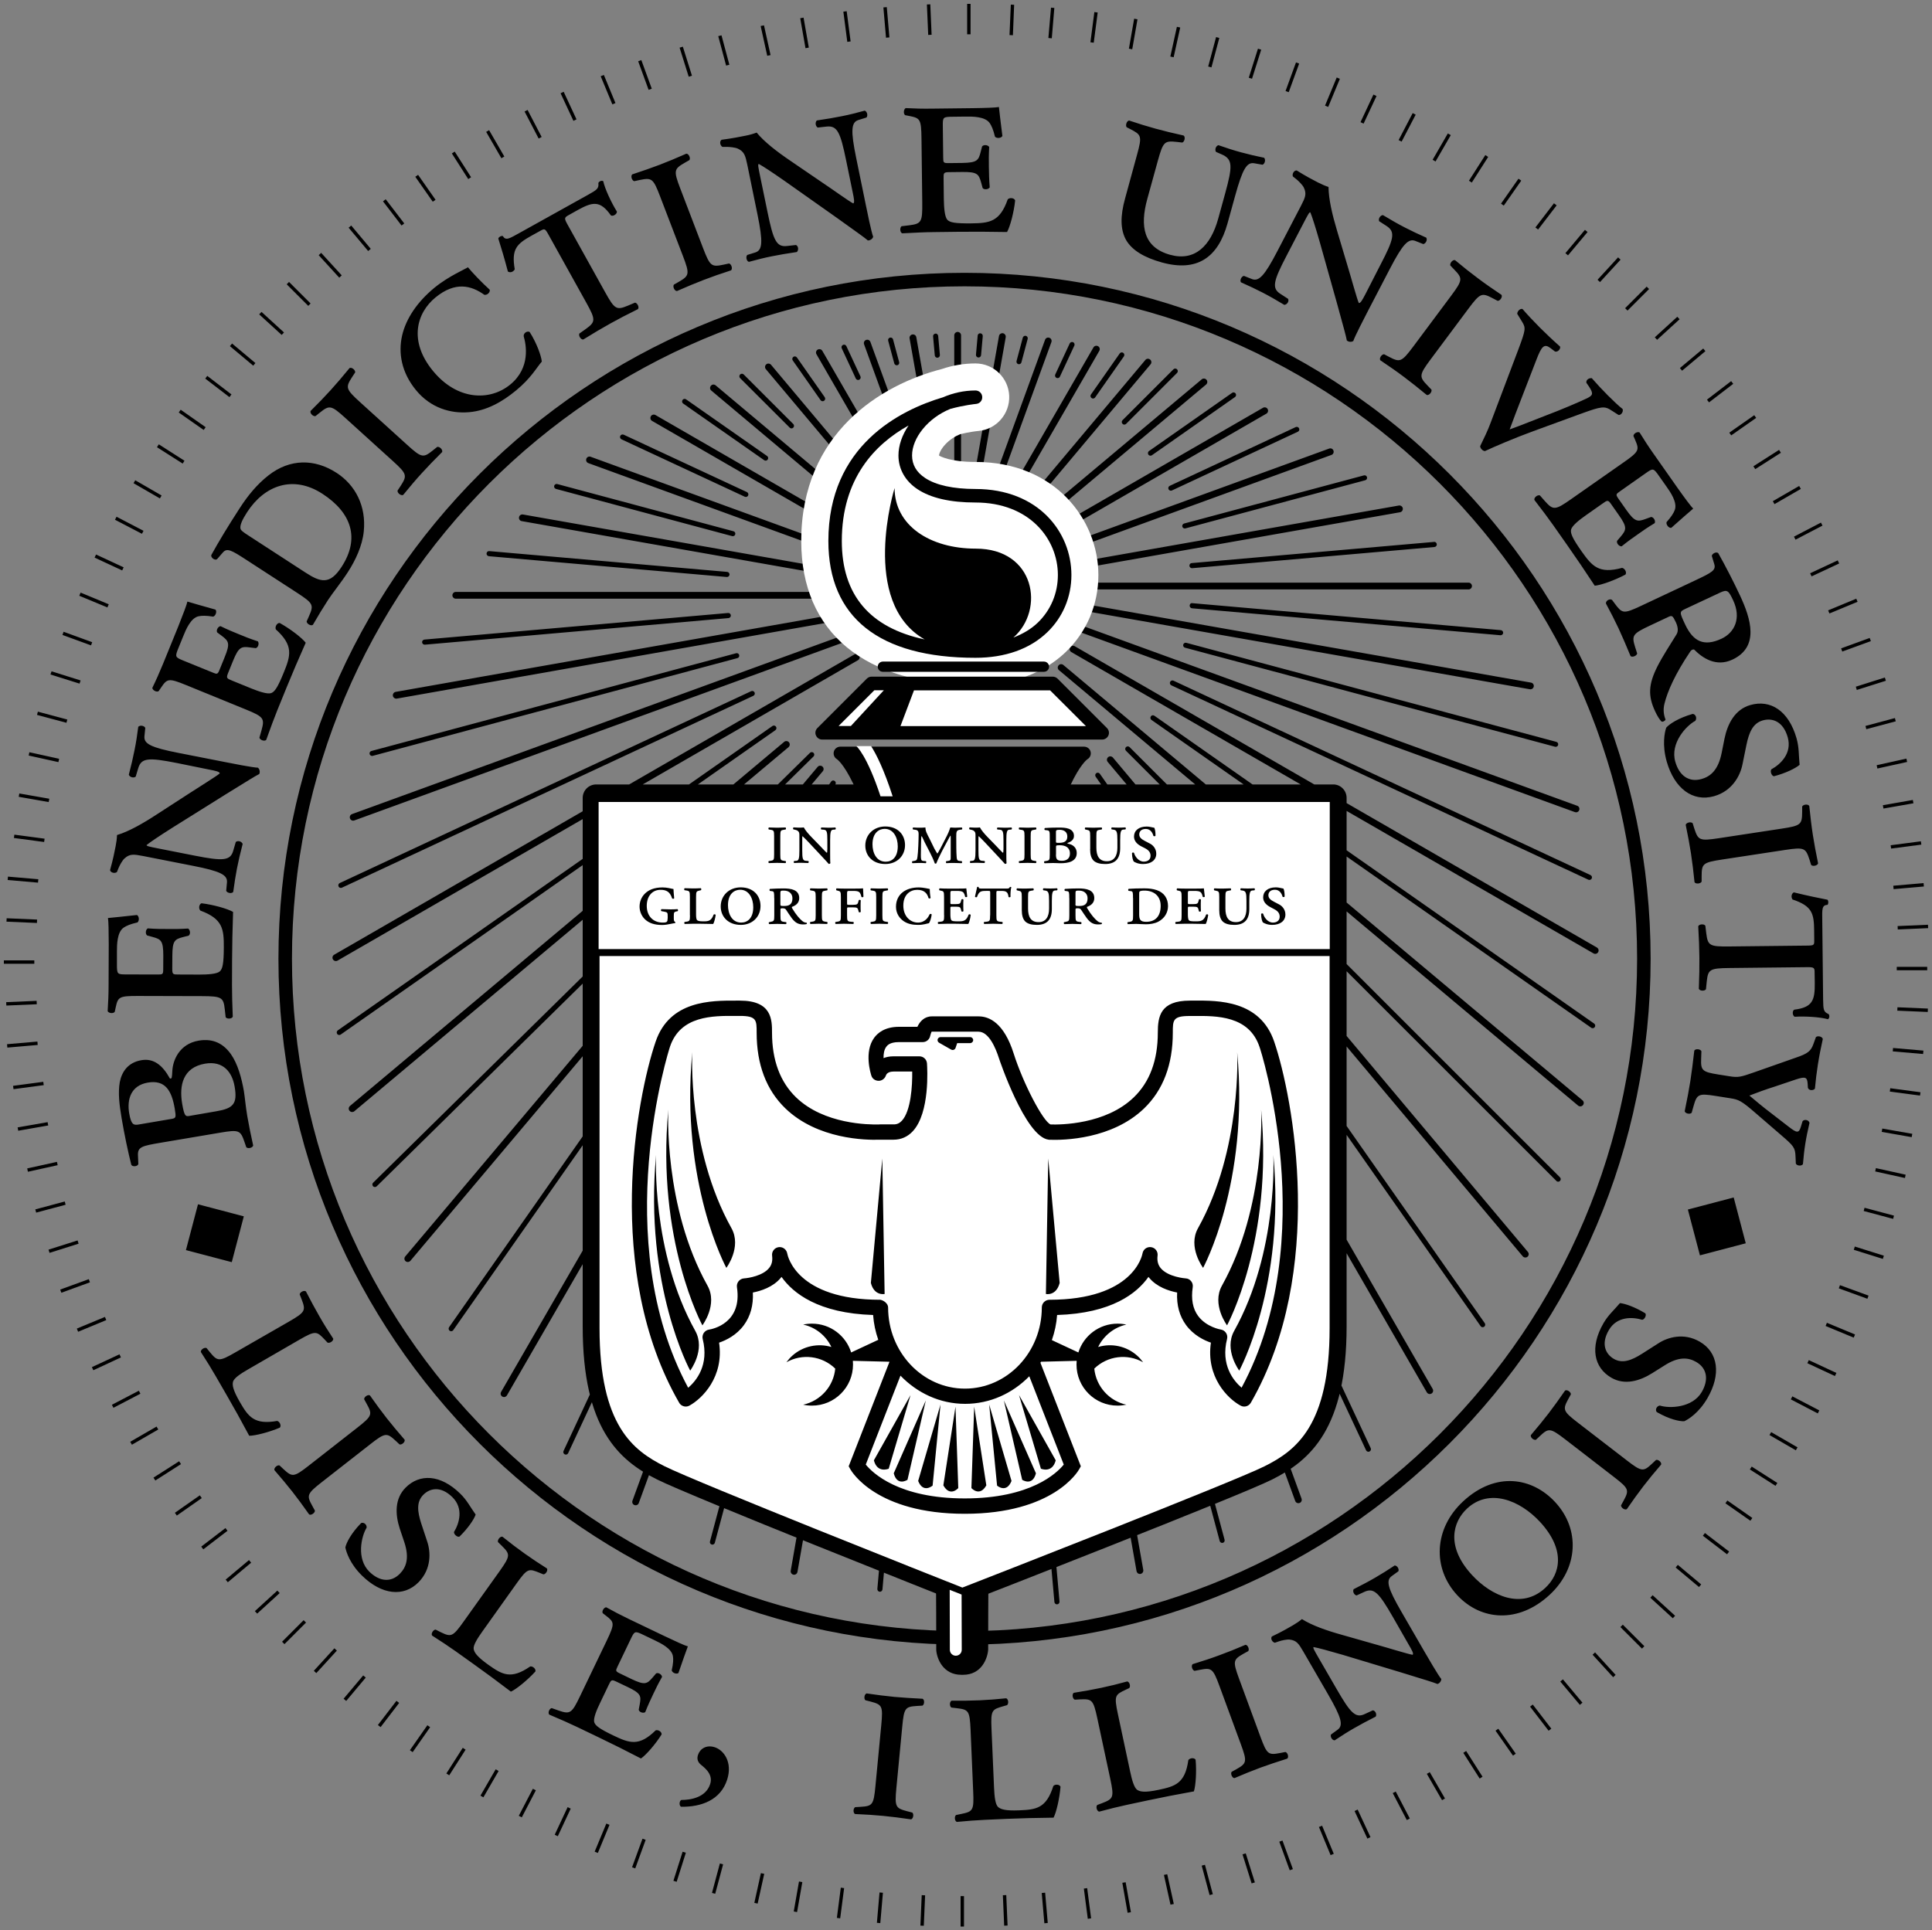 <?xml version="1.0" ?>
<svg xmlns="http://www.w3.org/2000/svg" viewBox="0 0 250 249.85">
	<rect x="0" y="0" width="250" height="249.85" fill="#808080" stroke="none"/>
	<path d="M124.81,35.31c-48.95,0-88.78,39.83-88.78,88.78s39.83,88.78,88.78,88.78c48.95,0,88.78-39.83,88.78-88.78  S173.76,35.31,124.81,35.31z M124.81,211.12c-47.99,0-87.03-39.04-87.03-87.03s39.04-87.03,87.03-87.03  c47.99,0,87.03,39.04,87.03,87.03S172.79,211.12,124.81,211.12z M5.66,140.45l-3.91,0.52l-0.06-0.43l3.91-0.52L5.66,140.45z   M4.74,129.54l-3.94,0.17l0.02,0.44l3.94-0.17L4.74,129.54z M5.77,108.55l-3.91-0.52l-0.06,0.43l3.91,0.52L5.77,108.55z M4.96,113.8  l-3.93-0.34l-0.04,0.44l3.93,0.34L4.96,113.8z M4.8,119.02l-3.94-0.17l-0.02,0.44l3.94,0.17L4.8,119.02z M4.44,124.3H0.5v0.44h3.94  V124.3z M11.49,165.56l-3.7,1.35l0.15,0.41l3.7-1.35L11.49,165.56z M13.58,170.45l-3.64,1.51l0.17,0.41l3.64-1.51L13.58,170.45z   M6.16,145.24l-3.88,0.68l0.08,0.43l3.88-0.68L6.16,145.24z M10.04,160.55l-3.76,1.19l0.13,0.42l3.76-1.19L10.04,160.55z   M7.37,150.38l-3.85,0.85l0.09,0.43l3.85-0.85L7.37,150.38z M8.38,155.51l-3.81,1.02l0.11,0.42l3.81-1.02L8.38,155.51z M18.57,68.7  l-3.49-1.82l-0.2,0.39l3.49,1.82L18.57,68.7z M26.61,55.29l-3.23-2.26l-0.25,0.36l3.23,2.26L26.61,55.29z M6.38,103.38L2.5,102.7  l-0.08,0.43l3.88,0.68L6.38,103.38z M15.46,175.29l-3.57,1.66l0.19,0.4l3.57-1.66L15.46,175.29z M20.91,64.13l-3.41-1.97l-0.22,0.38  l3.41,1.97L20.91,64.13z M29.95,51.05l-3.13-2.4L26.56,49l3.13,2.4L29.95,51.05z M36.75,43.03l-2.91-2.66l-0.3,0.32l2.91,2.66  L36.75,43.03z M23.87,59.63l-3.32-2.12l-0.24,0.37L23.64,60L23.87,59.63z M10.43,88.07l-3.76-1.18L6.53,87.3l3.76,1.18L10.43,88.07z   M8.71,93.13l-3.81-1.02l-0.11,0.42l3.81,1.02L8.71,93.13z M7.65,98.21L3.8,97.36l-0.09,0.43l3.85,0.85L7.65,98.21z M16,73.43  l-3.57-1.66l-0.19,0.4l3.57,1.66L16,73.43z M14.07,78.21l-3.64-1.51l-0.17,0.41l3.64,1.51L14.07,78.21z M11.93,83.12l-3.7-1.35  l-0.15,0.41l3.7,1.35L11.93,83.12z M4.84,134.81l-3.93,0.34l0.04,0.44l3.93-0.34L4.84,134.81z M71.78,237.47l0.4,0.19l1.67-3.57  l-0.4-0.19L71.78,237.47z M67.13,235.02l0.39,0.2l1.82-3.5l-0.39-0.2L67.13,235.02z M76.95,239.66l0.41,0.17l1.51-3.64l-0.41-0.17  L76.95,239.66z M53.04,226.53l0.36,0.25l2.26-3.23l-0.36-0.25L53.04,226.53z M62.17,232.41l0.38,0.22l1.97-3.41l-0.38-0.22  L62.17,232.41z M81.79,241.68l0.41,0.15l1.35-3.7l-0.41-0.15L81.79,241.68z M57.76,229.54l0.37,0.24l2.12-3.32l-0.37-0.24  L57.76,229.54z M87.14,243.43l0.42,0.13l1.19-3.76l-0.42-0.13L87.14,243.43z M113.47,248.87l0.44,0.04l0.34-3.93l-0.44-0.04  L113.47,248.87z M102.71,247.4l0.43,0.08l0.68-3.88l-0.43-0.08L102.71,247.4z M108.29,248.23l0.43,0.06l0.51-3.91l-0.43-0.06  L108.29,248.23z M92.13,245l0.42,0.11l1.02-3.81l-0.42-0.11L92.13,245z M97.61,246.29l0.43,0.09l0.85-3.85l-0.43-0.09L97.61,246.29z   M29.17,197.78l-3.13,2.4l0.27,0.35l3.13-2.4L29.17,197.78z M25.86,193.54l-3.23,2.26l0.25,0.36l3.23-2.26L25.86,193.54z   M119.1,249.23l0.44,0.02l0.17-3.94l-0.44-0.02L119.1,249.23z M29.2,204.45l0.28,0.34l3.02-2.53l-0.28-0.34L29.2,204.45z M17.97,180  l-3.49,1.82l0.2,0.39l3.49-1.82L17.97,180z M23.18,189.13l-3.32,2.12l0.24,0.37l3.32-2.12L23.18,189.13z M20.26,184.64l-3.41,1.97  l0.22,0.38l3.41-1.97L20.26,184.64z M30.03,44.46l-0.28,0.34l3.02,2.53l0.28-0.34L30.03,44.46z M44.46,219.87l0.34,0.28l2.53-3.02  L47,216.85L44.46,219.87z M40.61,216.25l0.32,0.3l2.66-2.91l-0.32-0.3L40.61,216.25z M36.5,212.49l0.31,0.31l2.79-2.79l-0.31-0.31  L36.5,212.49z M32.98,208.53l0.3,0.32l2.91-2.66l-0.3-0.32L32.98,208.53z M40.19,39.28l-2.79-2.79L37.1,36.8l2.79,2.79L40.19,39.28z   M48.9,223.27l0.35,0.27l2.4-3.13l-0.35-0.27L48.9,223.27z M217.34,41.32l-0.3-0.32l-2.91,2.66l0.3,0.32L217.34,41.32z   M227.13,60.72l3.32-2.12l-0.24-0.37l-3.32,2.12L227.13,60.72z M213.39,37.41l-0.31-0.31l-2.79,2.79l0.31,0.31L213.39,37.41z   M220.68,45.45l-0.28-0.34l-3.02,2.53l0.28,0.34L220.68,45.45z M224.02,56.35l3.23-2.26L227,53.74l-3.23,2.26L224.02,56.35z   M224.28,49.68l-0.27-0.35l-3.13,2.4l0.27,0.35L224.28,49.68z M209.7,33.61l-0.32-0.3l-2.66,2.9l0.32,0.3L209.7,33.61z   M192.57,20.31l-0.37-0.24l-2.12,3.32l0.37,0.24L192.57,20.31z M205.43,30.03l-0.34-0.28l-2.53,3.02l0.34,0.28L205.43,30.03z   M183.19,14.84l-0.39-0.2l-1.82,3.49l0.39,0.2L183.19,14.84z M187.73,17.49l-0.38-0.22l-1.97,3.41l0.38,0.22L187.73,17.49z   M178.12,12.43l-0.4-0.19l-1.67,3.57l0.4,0.19L178.12,12.43z M201.43,26.58l-0.35-0.27l-2.4,3.13l0.35,0.27L201.43,26.58z   M196.85,23.38l-0.36-0.25l-2.26,3.23l0.36,0.25L196.85,23.38z M245.03,115.08l3.92-0.34l-0.04-0.44l-3.92,0.34L245.03,115.08z   M244.71,109.83l3.91-0.51l-0.06-0.43l-3.91,0.51L244.71,109.83z M243.72,104.65l3.88-0.68l-0.08-0.43l-3.88,0.68L243.72,104.65z   M245.57,120.3l3.93-0.17l-0.02-0.44l-3.93,0.17L245.57,120.3z M245.44,125.58h3.94v-0.44h-3.94V125.58z M242.93,99.47l3.85-0.85  l-0.09-0.43l-3.85,0.85L242.93,99.47z M241.5,94.38l3.81-1.02l-0.11-0.42l-3.81,1.02L241.5,94.38z M229.62,65.25l3.41-1.97  l-0.22-0.38l-3.41,1.97L229.62,65.25z M232.34,69.85l3.49-1.82l-0.2-0.39l-3.49,1.82L232.34,69.85z M236.73,79.4l3.64-1.51  l-0.17-0.4L236.56,79L236.73,79.4z M234.42,74.6l3.57-1.67l-0.19-0.4l-3.57,1.67L234.42,74.6z M238.39,84.33l3.7-1.35l-0.15-0.41  l-3.7,1.35L238.39,84.33z M240.27,89.3l3.76-1.19l-0.13-0.42l-3.76,1.19L240.27,89.3z M110.07,5.36l-0.51-3.91l-0.43,0.06l0.51,3.91  L110.07,5.36z M84.34,11.48l-1.35-3.7l-0.41,0.15l1.35,3.7L84.34,11.48z M79.64,13.34L78.14,9.7l-0.41,0.17l1.51,3.64L79.64,13.34z   M89.54,9.8l-1.18-3.76l-0.42,0.13l1.18,3.76L89.54,9.8z M74.6,15.45l-1.66-3.57l-0.4,0.19l1.66,3.57L74.6,15.45z M99.71,7.13  l-0.85-3.85l-0.43,0.09l0.85,3.85L99.71,7.13z M104.66,6.16l-0.68-3.88l-0.43,0.08l0.68,3.88L104.66,6.16z M94.38,8.38l-1.02-3.81  l-0.42,0.11l1.02,3.81L94.38,8.38z M56.36,25.86l-2.26-3.23l-0.36,0.25L56,26.11L56.36,25.86z M70.09,17.73l-1.82-3.5l-0.39,0.2  l1.82,3.5L70.09,17.73z M47.98,32.21l-2.53-3.02l-0.34,0.28l2.53,3.02L47.98,32.21z M52.31,28.92l-2.4-3.13l-0.35,0.27l2.4,3.13  L52.31,28.92z M65.26,20.26l-1.97-3.41l-0.38,0.22l1.97,3.41L65.26,20.26z M60.96,22.94l-2.12-3.32l-0.37,0.24l2.12,3.32  L60.96,22.94z M115.09,4.84l-0.34-3.92l-0.44,0.04l0.34,3.92L115.09,4.84z M157.78,4.91l-0.42-0.11l-1.02,3.81l0.42,0.11  L157.78,4.91z M152.72,3.56l-0.43-0.09l-0.85,3.85l0.43,0.09L152.72,3.56z M147.19,2.5l-0.43-0.08l-0.68,3.88l0.43,0.08L147.19,2.5z   M163.2,6.43l-0.42-0.13l-1.19,3.76l0.42,0.13L163.2,6.43z M142.04,1.62l-0.43-0.06l-0.51,3.91l0.43,0.06L142.04,1.62z M168.11,8.23  l-0.41-0.15l-1.35,3.7l0.41,0.15L168.11,8.23z M120.55,4.5l-0.17-3.94l-0.44,0.02l0.17,3.94L120.55,4.5z M173.38,10.2l-0.41-0.17  l-1.51,3.64l0.41,0.17L173.38,10.2z M44.22,35.64l-2.66-2.91l-0.32,0.3l2.66,2.91L44.22,35.64z M136.43,1.03L136,0.99l-0.34,3.93  l0.44,0.04L136.43,1.03z M125.59,0.5h-0.44v3.94h0.44V0.5z M131.23,0.62L130.8,0.6l-0.17,3.94l0.44,0.02L131.23,0.62z M243.49,146.5  l3.88,0.68l0.08-0.43l-3.88-0.68L243.49,146.5z M236.23,171.62l3.64,1.51l0.17-0.41l-3.64-1.51L236.23,171.62z M237.94,166.75  l3.7,1.35l0.15-0.41l-3.7-1.35L237.94,166.75z M233.87,176.44l3.57,1.66l0.19-0.4l-3.57-1.66L233.87,176.44z M231.73,181.12  l3.49,1.82l0.2-0.39l-3.49-1.82L231.73,181.12z M228.97,185.74l3.41,1.97l0.22-0.38l-3.41-1.97L228.97,185.74z M239.88,161.76  l3.76,1.18l0.13-0.42l-3.76-1.18L239.88,161.76z M242.65,151.62l3.85,0.85l0.09-0.43l-3.85-0.85L242.65,151.62z M241.16,156.74  l3.81,1.02l0.11-0.42l-3.81-1.02L241.16,156.74z M245.51,130.81l3.94,0.17l0.02-0.44l-3.94-0.17L245.51,130.81z M244.54,141.28  l3.91,0.52l0.06-0.43l-3.91-0.52L244.54,141.28z M244.92,136.08l3.93,0.34l0.04-0.44l-3.93-0.34L244.92,136.08z M226.43,190.19  l3.32,2.12l0.24-0.37l-3.32-2.12L226.43,190.19z M124.3,249.35h0.44v-3.94h-0.44V249.35z M189.35,226.87l2.12,3.33l0.37-0.24  l-2.12-3.33L189.35,226.87z M201.9,217.64l2.53,3.02l0.34-0.28l-2.53-3.02L201.9,217.64z M197.99,220.89l2.4,3.12l0.35-0.27  l-2.4-3.12L197.99,220.89z M220.35,198.77l3.13,2.4l0.27-0.35l-3.13-2.4L220.35,198.77z M223.27,194.57l3.23,2.26l0.25-0.36  l-3.23-2.26L223.27,194.57z M206.08,214.17l2.66,2.91l0.32-0.3l-2.66-2.91L206.08,214.17z M216.83,202.88l3.02,2.53l0.28-0.34  l-3.02-2.53L216.83,202.88z M213.55,206.79l2.91,2.66l0.3-0.32l-2.91-2.66L213.55,206.79z M209.68,210.59l2.79,2.79l0.31-0.31  l-2.79-2.79L209.68,210.59z M193.52,224l2.26,3.23l0.36-0.25l-2.26-3.23L193.52,224z M170.67,236.47l1.51,3.64l0.41-0.17l-1.51-3.64  L170.67,236.47z M145.23,243.69l0.68,3.88l0.43-0.07l-0.68-3.88L145.23,243.69z M140.25,244.44l0.51,3.91l0.43-0.06l-0.51-3.91  L140.25,244.44z M150.61,242.67l0.85,3.85l0.43-0.09l-0.85-3.85L150.61,242.67z M155.5,241.47l1.02,3.81l0.42-0.11l-1.02-3.81  L155.5,241.47z M129.77,245.3l0.17,3.94l0.44-0.02l-0.17-3.94L129.77,245.3z M184.63,229.59l1.97,3.41l0.38-0.22l-1.97-3.41  L184.63,229.59z M134.8,245.01l0.34,3.92l0.44-0.04l-0.34-3.92L134.8,245.01z M175.28,234.4l1.66,3.57l0.4-0.19l-1.66-3.57  L175.28,234.4z M160.78,240.01l1.18,3.76l0.42-0.13l-1.18-3.76L160.78,240.01z M180.22,232.08l1.82,3.49l0.39-0.2l-1.82-3.49  L180.22,232.08z M165.54,238.37l1.35,3.7l0.41-0.15l-1.35-3.7L165.54,238.37z M174.25,103.27v68.39c0,13.19-4.63,17.32-9.63,19.83  c-4.35,2.18-38.02,15.29-39.45,15.85c-0.2,0.08-0.42,0.12-0.64,0.12c-0.22,0-0.44-0.04-0.64-0.12  c-1.41-0.56-34.51-13.67-38.86-15.85c-5-2.5-9.63-6.63-9.63-19.82v-68.39c0-0.97,0.78-1.75,1.75-1.75h95.36  C173.46,101.52,174.25,102.3,174.25,103.27z M105.65,45.85c-0.12-0.21-0.05-0.48,0.16-0.6c0.21-0.12,0.48-0.05,0.6,0.16l9.87,17.09  c0.12,0.21,0.05,0.48-0.16,0.6c-0.07,0.04-0.14,0.06-0.22,0.06c-0.15,0-0.3-0.08-0.38-0.22L105.65,45.85z M128.08,105.94  l9.02,101.35c0.02,0.18-0.12,0.34-0.3,0.36c-0.01,0-0.02,0-0.03,0c-0.17,0-0.31-0.13-0.33-0.3L127.42,106  c-0.02-0.18,0.12-0.34,0.3-0.36C127.92,105.63,128.06,105.76,128.08,105.94z M130.14,43.65l-2.97,16.82  c-0.04,0.21-0.22,0.36-0.43,0.36c-0.02,0-0.05,0-0.08-0.01c-0.24-0.04-0.4-0.27-0.36-0.51l2.97-16.82c0.04-0.24,0.27-0.39,0.51-0.36  C130.02,43.18,130.18,43.41,130.14,43.65z M130.64,105.26l17.3,97.94c0.04,0.24-0.12,0.47-0.36,0.51c-0.03,0-0.05,0.01-0.08,0.01  c-0.21,0-0.39-0.15-0.43-0.36l-17.3-97.94c-0.04-0.24,0.12-0.47,0.36-0.51C130.38,104.87,130.6,105.02,130.64,105.26z M131.54,46.73  l0.81-3.03c0.05-0.17,0.23-0.28,0.4-0.23c0.18,0.05,0.28,0.23,0.23,0.4l-0.81,3.03c-0.04,0.15-0.17,0.24-0.32,0.24  c-0.03,0-0.06,0-0.08-0.01C131.6,47.09,131.5,46.91,131.54,46.73z M133.14,104.84l25.32,94.45c0.05,0.18-0.06,0.36-0.23,0.4  c-0.03,0.01-0.06,0.01-0.08,0.01c-0.15,0-0.28-0.1-0.32-0.24l-25.32-94.45c-0.05-0.18,0.06-0.36,0.23-0.4  C132.92,104.56,133.09,104.67,133.14,104.84z M126.29,45.91l0.22-2.47c0.02-0.18,0.14-0.32,0.36-0.3c0.18,0.02,0.31,0.18,0.3,0.36  l-0.22,2.47c-0.02,0.17-0.16,0.3-0.33,0.3c-0.01,0-0.02,0-0.03,0C126.41,46.25,126.27,46.09,126.29,45.91z M185.39,179.77  c0.12,0.21,0.05,0.48-0.16,0.6c-0.07,0.04-0.14,0.06-0.22,0.06c-0.15,0-0.3-0.08-0.38-0.22l-43.42-75.31  c-0.12-0.21-0.05-0.48,0.16-0.6c0.21-0.12,0.48-0.05,0.6,0.16L185.39,179.77z M197.71,162.04c0.16,0.19,0.13,0.46-0.05,0.62  c-0.08,0.07-0.18,0.1-0.28,0.1c-0.12,0-0.25-0.05-0.34-0.16l-53.7-63.98c-0.16-0.19-0.13-0.46,0.05-0.62  c0.18-0.16,0.46-0.13,0.62,0.05L197.71,162.04z M136.31,105.84l32.11,88.13c0.08,0.23-0.03,0.48-0.26,0.56  c-0.05,0.02-0.1,0.03-0.15,0.03c-0.18,0-0.35-0.11-0.41-0.29l-32.11-88.13c-0.08-0.23,0.03-0.48,0.26-0.56  C135.98,105.5,136.23,105.62,136.31,105.84z M201.86,152.38c0.13,0.13,0.13,0.34,0,0.47c-0.06,0.06-0.15,0.1-0.23,0.1  s-0.17-0.03-0.23-0.1l-55.7-55.68c-0.13-0.13-0.13-0.34,0-0.47c0.13-0.13,0.34-0.13,0.47,0L201.86,152.38z M192.13,171.26  c0.1,0.15,0.07,0.35-0.08,0.46c-0.06,0.04-0.12,0.06-0.19,0.06c-0.1,0-0.21-0.05-0.27-0.14l-49.81-71.11  c-0.1-0.15-0.07-0.35,0.08-0.46c0.15-0.11,0.35-0.07,0.46,0.08L192.13,171.26z M129.08,60.87l6.15-16.89  c0.08-0.23,0.33-0.35,0.56-0.26c0.23,0.08,0.34,0.33,0.26,0.56l-6.15,16.89c-0.06,0.18-0.23,0.29-0.41,0.29  c-0.05,0-0.1-0.01-0.15-0.03C129.12,61.35,129,61.1,129.08,60.87z M177.37,187.43c0.08,0.16,0.01,0.36-0.16,0.44  c-0.05,0.02-0.09,0.03-0.14,0.03c-0.12,0-0.24-0.07-0.3-0.19l-38.76-82.88c-0.08-0.16-0.01-0.36,0.16-0.44  c0.16-0.08,0.36-0.01,0.44,0.16L177.37,187.43z M139.38,69.93l32.61-11.87c0.23-0.09,0.48,0.03,0.56,0.26  c0.08,0.23-0.03,0.48-0.26,0.56l-32.61,11.87c-0.05,0.02-0.1,0.03-0.15,0.03c-0.18,0-0.35-0.11-0.41-0.29  C139.04,70.26,139.16,70.01,139.38,69.93z M151.37,62.88l16.29-7.6c0.16-0.08,0.36-0.01,0.44,0.16s0.01,0.36-0.16,0.44l-16.29,7.6  c-0.05,0.02-0.09,0.03-0.14,0.03c-0.12,0-0.24-0.07-0.3-0.19C151.13,63.15,151.2,62.96,151.37,62.88z M138.02,67.45l25.41-14.67  c0.21-0.12,0.48-0.05,0.6,0.16c0.12,0.21,0.05,0.48-0.16,0.6l-25.41,14.67c-0.07,0.04-0.14,0.06-0.22,0.06  c-0.15,0-0.3-0.08-0.38-0.22C137.74,67.84,137.82,67.57,138.02,67.45z M148.68,58.38l10.75-7.53c0.15-0.11,0.35-0.07,0.46,0.08  c0.1,0.15,0.07,0.35-0.08,0.46l-10.75,7.53c-0.06,0.04-0.12,0.06-0.19,0.06c-0.1,0-0.21-0.05-0.27-0.14  C148.5,58.69,148.53,58.48,148.68,58.38z M204.78,142.42c0.19,0.16,0.21,0.43,0.05,0.62c-0.09,0.1-0.21,0.16-0.34,0.16  c-0.1,0-0.2-0.03-0.28-0.1l-67.18-56.36c-0.19-0.16-0.21-0.43-0.05-0.62c0.16-0.19,0.43-0.21,0.62-0.05L204.78,142.42z   M153.22,67.76l23.27-6.23c0.18-0.05,0.36,0.06,0.4,0.23c0.05,0.18-0.06,0.36-0.23,0.4l-23.27,6.23c-0.03,0.01-0.06,0.01-0.08,0.01  c-0.15,0-0.28-0.1-0.32-0.24C152.95,67.99,153.05,67.81,153.22,67.76z M140.29,72.61l40.72-7.18c0.24-0.04,0.47,0.12,0.51,0.36  c0.04,0.24-0.12,0.47-0.36,0.51l-40.72,7.18c-0.03,0-0.05,0.01-0.08,0.01c-0.21,0-0.39-0.15-0.43-0.36  C139.89,72.88,140.05,72.65,140.29,72.61z M136.71,48.91c-0.16-0.08-0.24-0.27-0.16-0.44l1.87-4.02c0.08-0.16,0.27-0.23,0.44-0.16  c0.16,0.08,0.24,0.27,0.16,0.44l-1.87,4.02c-0.06,0.12-0.17,0.19-0.3,0.19C136.81,48.94,136.76,48.93,136.71,48.91z M141.17,51.06  l3.72-5.31c0.1-0.15,0.31-0.19,0.46-0.08c0.15,0.1,0.18,0.31,0.08,0.46l-3.72,5.31c-0.06,0.09-0.17,0.14-0.27,0.14  c-0.07,0-0.13-0.02-0.19-0.06C141.1,51.41,141.06,51.21,141.17,51.06z M131.72,61.9l9.77-16.93c0.12-0.21,0.39-0.28,0.6-0.16  c0.21,0.12,0.28,0.39,0.16,0.6l-9.77,16.93c-0.08,0.14-0.23,0.22-0.38,0.22c-0.07,0-0.15-0.02-0.22-0.06  C131.67,62.38,131.6,62.11,131.72,61.9z M136.26,65.24l19.24-16.14c0.18-0.16,0.46-0.13,0.62,0.05c0.16,0.19,0.13,0.46-0.05,0.62  l-19.24,16.14c-0.08,0.07-0.18,0.1-0.28,0.1c-0.12,0-0.25-0.05-0.34-0.16C136.05,65.67,136.07,65.39,136.26,65.24z M134.13,63.37  l14.08-16.78c0.15-0.19,0.43-0.21,0.62-0.05c0.19,0.16,0.21,0.43,0.05,0.62l-14.08,16.78c-0.09,0.1-0.21,0.16-0.34,0.16  c-0.1,0-0.2-0.03-0.28-0.1C134,63.83,133.98,63.56,134.13,63.37z M145.25,54.39l6.59-6.59c0.13-0.13,0.34-0.13,0.47,0  c0.13,0.13,0.13,0.34,0,0.47l-6.59,6.59c-0.06,0.06-0.15,0.1-0.23,0.1s-0.17-0.03-0.23-0.1C145.12,54.73,145.12,54.52,145.25,54.39z   M206.28,132.48c0.15,0.1,0.19,0.31,0.08,0.46c-0.06,0.09-0.17,0.14-0.27,0.14c-0.07,0-0.13-0.02-0.19-0.06L149,93.18  c-0.15-0.1-0.18-0.31-0.08-0.46c0.1-0.15,0.31-0.19,0.46-0.08L206.28,132.48z M154.21,72.88l31.35-2.74c0.2-0.03,0.34,0.12,0.36,0.3  c0.02,0.18-0.12,0.34-0.3,0.36l-31.35,2.74c-0.01,0-0.02,0-0.03,0c-0.17,0-0.31-0.13-0.33-0.3  C153.89,73.05,154.03,72.89,154.21,72.88z M206.8,123.24c-0.08,0.14-0.23,0.22-0.38,0.22c-0.08,0-0.15-0.02-0.22-0.06l-67.57-39  c-0.21-0.12-0.28-0.39-0.16-0.6c0.12-0.21,0.39-0.28,0.6-0.16l67.57,39C206.85,122.76,206.92,123.03,206.8,123.24z M108.92,45.08  c-0.08-0.16-0.01-0.36,0.16-0.44c0.16-0.08,0.36-0.01,0.44,0.16l1.82,3.91c0.08,0.16,0.01,0.36-0.16,0.44  c-0.05,0.02-0.09,0.03-0.14,0.03c-0.12,0-0.24-0.07-0.3-0.19L108.92,45.08z M102.58,46.65c-0.1-0.15-0.07-0.35,0.08-0.46  c0.15-0.11,0.35-0.07,0.46,0.08l3.6,5.14c0.1,0.15,0.07,0.35-0.08,0.46c-0.06,0.04-0.12,0.06-0.19,0.06c-0.1,0-0.21-0.05-0.27-0.14  L102.58,46.65z M118,61.58l-6.19-17.02c-0.08-0.23,0.03-0.48,0.26-0.56c0.23-0.09,0.48,0.03,0.56,0.26l6.19,17.02  c0.08,0.23-0.03,0.48-0.26,0.56c-0.05,0.02-0.1,0.03-0.15,0.03C118.23,61.87,118.07,61.76,118,61.58z M115.72,47.04l-0.79-2.94  c-0.05-0.18,0.06-0.36,0.23-0.4c0.18-0.05,0.36,0.06,0.4,0.23l0.79,2.94c0.05,0.18-0.06,0.36-0.23,0.4  c-0.03,0.01-0.06,0.01-0.08,0.01C115.9,47.28,115.76,47.18,115.72,47.04z M99.1,47.78c-0.16-0.19-0.13-0.46,0.05-0.62  c0.18-0.16,0.46-0.13,0.62,0.05l14.21,16.93c0.16,0.19,0.13,0.46-0.05,0.62c-0.08,0.07-0.18,0.1-0.28,0.1  c-0.12,0-0.25-0.05-0.34-0.16L99.1,47.78z M120.68,60.68l-2.98-16.88c-0.04-0.24,0.12-0.47,0.36-0.51c0.25-0.04,0.47,0.12,0.51,0.36  l2.98,16.88c0.04,0.24-0.12,0.47-0.36,0.51c-0.03,0-0.05,0.01-0.08,0.01C120.91,61.04,120.72,60.89,120.68,60.68z M80.42,56.86  c-0.16-0.08-0.24-0.27-0.16-0.44c0.08-0.16,0.27-0.23,0.44-0.16l15.95,7.43c0.16,0.08,0.24,0.27,0.16,0.44  c-0.06,0.12-0.17,0.19-0.3,0.19c-0.05,0-0.09-0.01-0.14-0.03L80.42,56.86z M120.96,46l-0.22-2.46c-0.02-0.18,0.12-0.34,0.3-0.36  c0.18-0.03,0.34,0.12,0.36,0.3l0.22,2.46c0.02,0.18-0.12,0.34-0.3,0.36c-0.01,0-0.02,0-0.03,0C121.12,46.3,120.98,46.17,120.96,46z   M84.38,54.48c-0.21-0.12-0.28-0.39-0.16-0.6c0.12-0.21,0.39-0.28,0.6-0.16l25.59,14.77c0.21,0.12,0.28,0.39,0.16,0.6  c-0.08,0.14-0.23,0.22-0.38,0.22c-0.08,0-0.15-0.02-0.22-0.06L84.38,54.48z M75.87,59.38c0.08-0.23,0.33-0.35,0.56-0.26l32.81,11.94  c0.23,0.08,0.34,0.33,0.26,0.56c-0.06,0.18-0.23,0.29-0.41,0.29c-0.05,0-0.1-0.01-0.15-0.03L76.13,59.94  C75.9,59.86,75.79,59.61,75.87,59.38z M92.04,50.55c-0.19-0.16-0.21-0.43-0.05-0.62c0.16-0.19,0.43-0.21,0.62-0.05L112,66.16  c0.19,0.16,0.21,0.43,0.05,0.62c-0.09,0.1-0.21,0.16-0.34,0.16c-0.1,0-0.2-0.03-0.28-0.1L92.04,50.55z M88.4,52.23  c-0.15-0.1-0.18-0.31-0.08-0.46s0.31-0.19,0.46-0.08l10.48,7.33c0.15,0.1,0.19,0.31,0.08,0.46c-0.06,0.09-0.17,0.14-0.27,0.14  c-0.07,0-0.13-0.02-0.19-0.06L88.4,52.23z M95.77,48.94c-0.13-0.13-0.13-0.34,0-0.47c0.13-0.13,0.34-0.13,0.47,0l6.41,6.41  c0.13,0.13,0.13,0.34,0,0.47c-0.06,0.06-0.15,0.1-0.23,0.1c-0.08,0-0.17-0.03-0.23-0.1L95.77,48.94z M71.71,62.88  c0.05-0.17,0.23-0.28,0.4-0.23l22.8,6.11c0.18,0.05,0.28,0.23,0.23,0.4c-0.04,0.15-0.17,0.24-0.32,0.24c-0.03,0-0.06,0-0.08-0.01  l-22.8-6.11C71.77,63.23,71.66,63.05,71.71,62.88z M43.81,114.73c-0.08-0.16-0.01-0.36,0.16-0.44l53.23-24.83  c0.16-0.08,0.36-0.01,0.44,0.16c0.08,0.16,0.01,0.36-0.16,0.44l-53.23,24.83c-0.05,0.02-0.09,0.03-0.14,0.03  C43.98,114.92,43.86,114.85,43.81,114.73z M117.73,105.5L92.5,199.68c-0.04,0.15-0.17,0.24-0.32,0.24c-0.03,0-0.06,0-0.08-0.01  c-0.18-0.05-0.28-0.23-0.23-0.4l25.23-94.19c0.05-0.17,0.22-0.28,0.4-0.23C117.67,105.14,117.77,105.32,117.73,105.5z   M119.26,111.32l-16.07,92.14c-0.04,0.21-0.22,0.36-0.43,0.36c-0.02,0-0.05,0-0.08-0.01c-0.24-0.04-0.4-0.27-0.36-0.51l16.07-92.14  c0.04-0.24,0.26-0.39,0.51-0.36C119.14,110.85,119.3,111.08,119.26,111.32z M122.89,106.17l-8.7,99.55c-0.02,0.17-0.16,0.3-0.33,0.3  c-0.01,0-0.02,0-0.03,0c-0.18-0.02-0.31-0.18-0.3-0.36l8.7-99.55c0.02-0.18,0.15-0.33,0.36-0.3  C122.77,105.83,122.9,105.99,122.89,106.17z M113.99,108.55l-31.33,85.99c-0.06,0.18-0.23,0.29-0.41,0.29  c-0.05,0-0.1-0.01-0.15-0.03c-0.23-0.08-0.34-0.33-0.26-0.56l31.33-85.99c0.08-0.23,0.33-0.35,0.56-0.26  C113.95,108.07,114.07,108.32,113.99,108.55z M108.92,105.56L65.6,180.6c-0.08,0.14-0.23,0.22-0.38,0.22  c-0.08,0-0.15-0.02-0.22-0.06c-0.21-0.12-0.28-0.39-0.16-0.6l43.32-75.04c0.12-0.21,0.39-0.28,0.6-0.16  C108.97,105.08,109.04,105.35,108.92,105.56z M112.74,103.95l-39.22,84.13c-0.06,0.12-0.17,0.19-0.3,0.19  c-0.05,0-0.09-0.01-0.14-0.03c-0.16-0.08-0.24-0.27-0.16-0.44l39.22-84.13c0.08-0.16,0.27-0.23,0.44-0.16  C112.75,103.59,112.82,103.79,112.74,103.95z M151.85,88.1l53.96,25.16c0.16,0.08,0.24,0.27,0.16,0.44  c-0.06,0.12-0.17,0.19-0.3,0.19c-0.05,0-0.09-0.01-0.14-0.03L151.57,88.7c-0.16-0.08-0.24-0.27-0.16-0.44  C151.49,88.1,151.68,88.02,151.85,88.1z M153.51,83.2l47.88,12.82c0.18,0.05,0.28,0.23,0.23,0.4c-0.04,0.15-0.17,0.24-0.32,0.24  c-0.03,0-0.06,0-0.08-0.01l-47.88-12.82c-0.18-0.05-0.28-0.23-0.23-0.4C153.16,83.26,153.33,83.15,153.51,83.2z M140.66,78.23  l57.45,10.12c0.24,0.04,0.4,0.27,0.36,0.51c-0.04,0.21-0.22,0.36-0.43,0.36c-0.02,0-0.05,0-0.08-0.01L140.5,79.1  c-0.24-0.04-0.4-0.27-0.36-0.51S140.41,78.19,140.66,78.23z M154.3,78.07l39.91,3.49c0.18,0.02,0.31,0.18,0.3,0.36  c-0.02,0.17-0.16,0.3-0.33,0.3c-0.01,0-0.02,0-0.03,0l-39.91-3.49c-0.18-0.02-0.31-0.18-0.3-0.36  C153.96,78.19,154.08,78.03,154.3,78.07z M140.1,81.01l63.99,23.28c0.23,0.08,0.34,0.33,0.26,0.56c-0.06,0.18-0.23,0.29-0.41,0.29  c-0.05,0-0.1-0.01-0.15-0.03L139.8,81.83c-0.23-0.08-0.34-0.33-0.26-0.56C139.62,81.05,139.87,80.92,140.1,81.01z M67.16,66.95  c0.04-0.24,0.26-0.4,0.51-0.36l40.87,7.2c0.24,0.04,0.4,0.27,0.36,0.51c-0.04,0.21-0.22,0.36-0.43,0.36c-0.02,0-0.05,0-0.08-0.01  l-40.87-7.2C67.28,67.42,67.12,67.19,67.16,66.95z M124.36,43.4v16.69c0,0.24-0.2,0.44-0.44,0.44c-0.24,0-0.44-0.2-0.44-0.44V43.4  c0-0.24,0.2-0.44,0.44-0.44C124.16,42.96,124.36,43.16,124.36,43.4z M108.09,101.54l-49.44,70.62c-0.06,0.09-0.17,0.14-0.27,0.14  c-0.07,0-0.13-0.02-0.19-0.06c-0.15-0.1-0.18-0.31-0.08-0.46l49.44-70.62c0.1-0.15,0.31-0.19,0.46-0.08  C108.16,101.19,108.2,101.4,108.09,101.54z M50.84,90.06c-0.04-0.24,0.12-0.47,0.36-0.51l57.4-10.13c0.24-0.04,0.47,0.12,0.51,0.36  c0.04,0.24-0.12,0.47-0.36,0.51l-57.4,10.13c-0.03,0-0.05,0.01-0.08,0.01C51.06,90.42,50.87,90.27,50.84,90.06z M45.29,105.93  c-0.08-0.23,0.03-0.48,0.26-0.56l63.8-23.23c0.23-0.09,0.48,0.04,0.56,0.26c0.08,0.23-0.03,0.48-0.26,0.56l-63.8,23.23  c-0.05,0.02-0.1,0.03-0.15,0.03C45.52,106.22,45.35,106.11,45.29,105.93z M47.83,97.6c-0.05-0.18,0.06-0.36,0.23-0.4l47.19-12.65  c0.18-0.05,0.36,0.06,0.4,0.23c0.05,0.18-0.06,0.36-0.23,0.4L48.23,97.83c-0.03,0.01-0.06,0.01-0.08,0.01  C48,97.84,47.87,97.74,47.83,97.6z M54.62,83.14c-0.02-0.18,0.12-0.34,0.3-0.36l39.29-3.44c0.2-0.02,0.34,0.12,0.36,0.3  c0.02,0.18-0.12,0.34-0.3,0.36l-39.29,3.44c-0.01,0-0.02,0-0.03,0C54.78,83.44,54.64,83.31,54.62,83.14z M58.54,77.05  c0-0.24,0.2-0.44,0.44-0.44l49.34,0c0.24,0,0.44,0.2,0.44,0.44c0,0.24-0.2,0.44-0.44,0.44l-49.34,0  C58.74,77.49,58.54,77.29,58.54,77.05z M106.47,99.82l-53.36,63.36c-0.09,0.1-0.21,0.16-0.34,0.16c-0.1,0-0.2-0.03-0.28-0.1  c-0.19-0.16-0.21-0.43-0.05-0.62l53.36-63.36c0.16-0.19,0.43-0.21,0.62-0.05C106.6,99.36,106.63,99.63,106.47,99.82z M62.96,71.63  c0.02-0.18,0.16-0.32,0.36-0.3l30.78,2.69c0.18,0.02,0.31,0.18,0.3,0.36c-0.02,0.17-0.16,0.3-0.33,0.3c-0.01,0-0.02,0-0.03,0  l-30.78-2.69C63.08,71.97,62.94,71.81,62.96,71.63z M102.04,96.7l-56.19,47.13c-0.08,0.07-0.18,0.1-0.28,0.1  c-0.12,0-0.25-0.05-0.34-0.16c-0.16-0.19-0.13-0.46,0.05-0.62l56.19-47.13c0.18-0.16,0.46-0.13,0.62,0.05  C102.25,96.27,102.22,96.54,102.04,96.7z M105.27,97.91l-56.53,55.64c-0.06,0.06-0.15,0.09-0.23,0.09c-0.08,0-0.17-0.03-0.23-0.1  c-0.13-0.13-0.13-0.34,0-0.46l56.53-55.64c0.13-0.13,0.34-0.12,0.46,0C105.4,97.57,105.4,97.78,105.27,97.91z M140.72,75.41h49.31  c0.24,0,0.44,0.2,0.44,0.44c0,0.24-0.2,0.44-0.44,0.44h-49.31c-0.24,0-0.44-0.2-0.44-0.44C140.28,75.61,140.47,75.41,140.72,75.41z   M100.33,94.51L44.09,133.9c-0.06,0.04-0.12,0.06-0.19,0.06c-0.1,0-0.21-0.05-0.27-0.14c-0.1-0.15-0.07-0.35,0.08-0.46l56.24-39.39  c0.15-0.11,0.35-0.07,0.46,0.08C100.52,94.2,100.48,94.4,100.33,94.51z M43.68,124.33c-0.07,0.04-0.14,0.06-0.22,0.06  c-0.15,0-0.3-0.08-0.38-0.22c-0.12-0.21-0.05-0.48,0.16-0.6l67.34-38.88c0.21-0.12,0.48-0.05,0.6,0.16c0.12,0.21,0.05,0.48-0.16,0.6  L43.68,124.33z"/>
	<path fill="#FFFFFF" d="M136.23,88.47h-23.46l-6.38,6.38l36.22,0.01L136.23,88.47z M126.22,59.79c-3.25,0-4.56-0.73-4.71-0.83  c-0.01-0.17,0.19-0.79,0.84-1.47c0.53-0.56,1.18-1,1.88-1.29c1.18-0.29,2.06-0.39,2.38-0.42c2.33-0.21,4.08-2.22,3.98-4.56  c-0.11-2.34-2.03-4.18-4.37-4.18c-1.49,0-2.96,0.25-4.34,0.72c-7.83,2.01-18.2,8.25-18.2,22.27c0,11.83,8.21,18.62,22.53,18.62  c6.02,0,9.7-2.33,11.73-4.29c2.7-2.6,4.19-6.13,4.19-9.93C142.14,67.32,136.56,59.79,126.22,59.79z"/>
	<path d="M141.12,97.28c0.1,0.38-0.06,0.78-0.4,0.98c-0.5,0.35-12.85,10.27-12.85,115.26c-0.09,1.17-0.88,3.25-3.25,3.25h-0.22  c-2.37,0-3.16-2.08-3.25-3.18c0-106.46-12.72-115.25-12.85-115.33c-0.34-0.2-0.5-0.6-0.4-0.98c0.1-0.38,0.45-0.64,0.84-0.64h31.52  C140.67,96.64,141.02,96.9,141.12,97.28z M135.75,86.29c0-0.36-0.29-0.66-0.66-0.66h-20.85c-0.36,0-0.66,0.29-0.66,0.66  s0.29,0.66,0.66,0.66h20.85C135.45,86.95,135.75,86.66,135.75,86.29z M143.24,94.23l-6.39-6.39c-0.16-0.16-0.39-0.26-0.62-0.26  h-23.45c-0.23,0-0.45,0.09-0.62,0.26l-6.39,6.39c-0.25,0.25-0.33,0.63-0.19,0.95c0.14,0.33,0.45,0.54,0.81,0.54h36.23  c0.35,0,0.67-0.21,0.81-0.54C143.57,94.86,143.49,94.48,143.24,94.23z M113.14,89.34h1.23l-4.27,4.63h-1.59L113.14,89.34z   M116.52,93.98l1.75-4.63h17.61l4.64,4.63H116.52z M126.22,63.29c-2.85,0-5.11-0.49-6.52-1.43c-1.12-0.74-1.68-1.72-1.68-2.91  c0-2.25,2.04-4.85,4.96-6.03c1.83-0.49,3.14-0.62,3.33-0.64c0.47-0.04,0.82-0.44,0.79-0.91c-0.02-0.47-0.41-0.83-0.87-0.83  c-1.51,0-2.93,0.33-4.2,0.88c-5.58,1.66-14.84,6.27-14.84,18.6c0,9.89,6.58,15.12,19.03,15.12c3.84,0,7.05-1.14,9.3-3.31  c2.01-1.94,3.12-4.57,3.12-7.41C138.64,68.89,134.37,63.29,126.22,63.29z M134.31,80.57c-0.88,0.85-1.96,1.48-3.18,1.95  c4.1-3.59,2.83-11.51-4.86-11.51c-5.98,0-10.51-3.03-10.51-7.84c0,0-4.59,14.77,3.89,19.59c-7.11-1.51-10.72-5.77-10.72-12.74  c0-8.11,4.31-12.54,8.64-14.95c-0.84,1.24-1.31,2.59-1.31,3.88c0,1.76,0.88,3.32,2.47,4.37c1.72,1.14,4.24,1.72,7.49,1.72  c7,0,10.67,4.72,10.67,9.38C136.89,76.78,135.97,78.96,134.31,80.57z"/>
	<path fill="#FFFFFF" d="M112.72,96.57c0.69,1.08,1.67,3.04,2.79,6.5h-1.57c-1.76-5.33-3.09-6.47-3.13-6.5H112.72z M124.43,206.38  l-0.06-0.02c-0.15-0.06-0.68-0.27-1.48-0.59c0.01,2.53,0.02,5.11,0.02,7.76c0,0.42,0.34,0.77,0.77,0.77s0.77-0.34,0.77-0.77  C124.45,211.09,124.44,208.72,124.43,206.38z M77.58,171.91c0,12.6,4.35,15.83,8.42,17.87c4.12,2.06,35.97,14.69,38.53,15.7  c2.58-1,34.99-13.65,39.1-15.7c4.08-2.04,8.42-5.27,8.42-17.87v-48.17H77.58V171.91z M172.07,103.8H77.46v19.04h94.61V103.8z"/>
	<path d="M20.75,147.91c-2.36,0.4-2.93,0.54-2.9,1.58l0.05,1.15c-0.05,0.34-0.75,0.42-0.91,0.12c-0.45-1.79-0.89-3.91-1.25-6.01  c-0.3-1.78-0.48-3.28-0.24-4.7c0.28-1.39,1.1-2.54,2.8-2.83c1.56-0.27,2.72,0.62,3.68,2.36c0.28,0.1,0.27-0.16,0.32-0.99  c0.07-1.35,0.9-3.47,3.4-3.9c1.96-0.33,3.25,0.45,4.18,1.75c0.89,1.27,1.38,3.08,1.68,4.79c0.12,0.73,0.22,1.94,0.44,3.24  c0.2,1.16,0.45,2.39,0.76,3.79c-0.06,0.31-0.67,0.45-0.89,0.23l-0.23-0.67c-0.52-1.52-0.69-1.64-3.19-1.21L20.75,147.91z M28,143.83  c2.18-0.37,2.75-0.95,2.36-3.2c-0.31-1.81-1.43-3.37-3.83-2.96c-2.86,0.49-3.36,2.81-2.96,5.17c0.28,1.63,0.44,1.68,0.91,1.6  L28,143.83z M22.2,144.82c0.58-0.1,0.6-0.18,0.41-1.34c-0.39-2.28-1.2-3.75-3.48-3.36c-2.17,0.37-2.73,2.14-2.41,3.99  c0.26,1.52,0.6,1.54,1.25,1.43L22.2,144.82z M26.16,128.93c2.54,0.01,2.76,0.16,2.93,1.74l0.11,0.99c0.18,0.26,0.81,0.22,0.92-0.07  c-0.07-1.76-0.1-2.9-0.1-4.08l0.01-3.23c0.01-1.99,0.05-3.93,0.13-6.25c-0.7-0.41-2.53-0.93-4.08-1.12  c-0.33,0.11-0.41,0.7-0.15,0.95c2.94,1.08,3.04,2.44,3.03,4.79c-0.01,2.1-0.16,2.76-0.53,3.09c-0.4,0.33-1.55,0.4-2.65,0.4  l-2.65-0.01c-0.73,0-0.84,0-0.84-0.7l0.01-1.73c0.01-1.95,0.3-2.13,1.41-2.42l0.7-0.18c0.26-0.18,0.22-0.73-0.07-0.92  c-1.07,0.07-1.73,0.07-2.65,0.06c-0.84,0-1.51,0-2.57-0.08c-0.3,0.18-0.33,0.73-0.08,0.92l0.7,0.19c1.1,0.3,1.39,0.48,1.39,2.43  l-0.01,1.73c0,0.7-0.07,0.7-0.74,0.7l-4.08-0.01c-1.14,0-1.17-0.04-1.17-1.33l0-1.62c0-0.88,0.01-2.54,0.89-3.12  c0.33-0.22,0.81-0.44,1.77-0.66c0.26-0.22,0.22-0.81-0.07-0.96c-1.58,0.18-3.31,0.35-3.75,0.39c0.07,0.33,0.1,1.8,0.1,3.42  l-0.02,5.22c0,1.21-0.05,2.35-0.12,3.42c0.15,0.29,0.77,0.33,0.92,0.07l0.11-0.51c0.3-1.4,0.41-1.54,2.95-1.53L26.16,128.93z   M27.04,99.6c0.87,0.17,1.37,0.27,1.4,0.5c-0.37,0.34-3.05,1.99-4,2.62l-4.17,2.7c-1.8,1.18-3.62,2.21-5.13,2.66  c-0.01,0.45-0.08,0.96-0.18,1.46c-0.15,0.76-0.34,1.73-0.72,3.08c0.08,0.35,0.62,0.46,0.89,0.25l0.21-0.52  c0.14-0.35,0.49-0.99,0.77-1.24c0.68-0.62,1.19-0.55,2.39-0.32l6.46,1.27c3.57,0.7,4.49,1.18,4.41,2.14l-0.1,1.1  c0.13,0.29,0.71,0.4,0.91,0.14c0.18-1.28,0.28-1.97,0.48-3.02c0.21-1.05,0.4-1.87,0.74-3.19c-0.12-0.32-0.61-0.49-0.89-0.25  l-0.33,1.13c-0.37,1.31-1.35,1.35-4.96,0.64l-4.76-0.94c-1.12-0.22-1.52-0.3-1.49-0.44c0.49-0.39,1.61-1.15,3.32-2.23l6.92-4.33  c2.86-1.76,3.76-2.34,4.34-2.63c0.14-0.31,0.02-0.67-0.18-0.82c-0.56,0-3.49-0.57-4.21-0.72l-6.06-1.19  c-3.57-0.7-4.49-1.18-4.41-2.14l0.11-1.1c-0.13-0.29-0.67-0.39-0.91-0.14c-0.15,1.17-0.27,1.97-0.48,3.01  c-0.21,1.05-0.4,1.87-0.74,3.19c0.12,0.33,0.62,0.46,0.89,0.25l0.34-1.13c0.41-1.31,1.35-1.35,4.96-0.64L27.04,99.6z M31.77,91.81  c2.35,0.96,2.5,1.17,2.07,2.71l-0.27,0.96c0.07,0.31,0.67,0.51,0.88,0.28c0.6-1.66,0.99-2.73,1.43-3.82l1.22-3  c0.75-1.84,1.52-3.63,2.46-5.75c-0.49-0.64-2-1.8-3.37-2.56c-0.35-0.02-0.64,0.49-0.5,0.83c2.32,2.09,1.92,3.4,1.03,5.58  c-0.79,1.94-1.17,2.5-1.64,2.67c-0.5,0.16-1.58-0.21-2.6-0.62l-2.45-1c-0.68-0.28-0.78-0.32-0.52-0.97l0.65-1.6  c0.73-1.8,1.08-1.87,2.21-1.72l0.72,0.09c0.31-0.07,0.48-0.6,0.28-0.88c-1.02-0.33-1.63-0.58-2.48-0.93  c-0.78-0.32-1.4-0.57-2.36-1.04c-0.34,0.06-0.59,0.56-0.42,0.82l0.58,0.43c0.91,0.69,1.12,0.97,0.38,2.77l-0.65,1.6  c-0.26,0.65-0.33,0.62-0.94,0.37l-3.78-1.54c-1.05-0.43-1.08-0.48-0.59-1.67l0.61-1.5c0.33-0.82,0.96-2.35,1.99-2.56  c0.39-0.08,0.92-0.1,1.88,0.05c0.32-0.11,0.51-0.67,0.29-0.91c-1.53-0.42-3.21-0.91-3.63-1.04c-0.06,0.33-0.58,1.71-1.18,3.21  l-1.97,4.84c-0.46,1.12-0.92,2.16-1.39,3.12c0.02,0.33,0.59,0.6,0.82,0.42l0.3-0.44c0.8-1.18,0.96-1.28,3.3-0.32L31.77,91.81z   M31.92,72.49c-2-1.3-2.55-1.61-3.1-0.96l-0.73,0.84c-0.27,0.22-0.84-0.19-0.75-0.53c1-1.8,2.06-3.57,3.68-6.07  c1.12-1.73,2.29-3.12,3.72-4.24c2.78-2.18,5.97-2.17,8.81-0.33c2.44,1.58,3.86,4.31,3.52,7.6c-0.19,1.85-1.07,3.73-2.07,5.27  c-0.9,1.39-1.96,2.67-2.56,3.6c-0.64,0.98-1.23,1.96-1.95,3.2c-0.25,0.19-0.8-0.12-0.81-0.44l0.29-0.65  c0.65-1.47,0.6-1.67-1.52-3.05L31.92,72.49z M39.52,74.1c1.97,1.28,3.16,1.62,4.68-0.73c2.41-3.7,1.28-7.02-2.48-9.46  c-3.79-2.46-7.49-1.1-9.75,2.39c-0.66,1.02-0.92,1.68-0.86,2.07c0,0.26,0.4,0.53,1.08,0.97L39.52,74.1z M50.81,59.65  c1.88,1.7,1.89,1.91,1.02,3.26l-0.39,0.59c-0.04,0.31,0.45,0.7,0.73,0.56c0.91-1.11,1.64-1.98,2.44-2.85  c0.77-0.84,1.61-1.72,2.6-2.7c0.12-0.29-0.32-0.74-0.63-0.67l-0.55,0.44c-1.25,1-1.46,1.01-3.34-0.7l-6.1-5.53  c-1.88-1.71-1.89-1.91-1.02-3.26l0.39-0.59c0.04-0.31-0.45-0.71-0.73-0.56c-0.91,1.11-1.65,1.98-2.44,2.85  c-0.79,0.87-1.58,1.69-2.6,2.7c-0.12,0.29,0.32,0.74,0.63,0.67l0.55-0.44c1.25-1,1.46-1.01,3.34,0.7L50.81,59.65z M60.55,34.59  c-0.23,0.19-2.49,1.14-4.33,2.65c-2.19,1.8-3.68,3.97-4.19,6.2c-0.51,2.27-0.08,4.77,1.81,7.07c1.87,2.27,4.45,3.05,6.85,2.84  c2.27-0.19,4.29-1.33,6.07-2.8c1.96-1.61,2.64-2.93,3.35-3.75c-0.08-0.79-0.7-2.47-1.58-3.84c-0.37-0.17-0.83,0.21-0.76,0.58  c0.29,0.99,0.94,4.03-1.74,6.23c-2.67,2.19-6.89,2.04-10.01-1.77c-3.17-3.86-2.11-7.5,0.33-9.5c2.56-2.1,4.62-1.56,6.33-0.34  c0.39,0.06,0.77-0.34,0.69-0.66C62.27,36.51,61.04,35.19,60.55,34.59 M75.87,39.18c1.23,2.22,1.21,2.48-0.08,3.41l-0.82,0.58  c-0.14,0.29,0.2,0.82,0.51,0.77c1.31-0.81,2.45-1.49,3.48-2.06c1-0.56,2.23-1.2,3.59-1.87c0.2-0.24-0.07-0.8-0.38-0.84l-0.92,0.39  c-1.47,0.61-1.71,0.49-2.94-1.73l-4.89-8.8c-0.47-0.84-0.37-0.89,0.24-1.23l1.09-0.61c1.93-1.07,2.91-1.28,4.29,0.68  c0.27,0.19,0.8-0.15,0.79-0.48c-0.74-1.19-1.56-2.96-1.77-3.94c-0.19-0.11-0.48-0.03-0.63,0.22c0.07,0.72-0.14,0.88-1.33,1.54  l-8.93,4.97c-1.29,0.71-1.72,1-2.11,0.37c-0.2-0.06-0.52,0.12-0.58,0.32c0.29,0.89,0.83,2.7,1.24,4.27  c0.27,0.19,0.68,0.09,0.89-0.28c-0.46-2.65,0.27-3.3,2.23-4.39l1-0.55c0.64-0.36,0.67-0.38,1.14,0.46L75.87,39.18z M88.37,33.13  c0.91,2.37,0.82,2.56-0.56,3.36l-0.61,0.35c-0.18,0.26,0.08,0.83,0.4,0.83c1.31-0.58,2.37-1.02,3.46-1.44  c1.06-0.41,2.21-0.81,3.54-1.24c0.23-0.21,0.05-0.81-0.26-0.89l-0.69,0.15c-1.57,0.33-1.76,0.24-2.67-2.13l-2.94-7.69  c-0.91-2.37-0.82-2.56,0.56-3.36l0.61-0.35c0.18-0.26-0.08-0.83-0.4-0.83c-1.31,0.58-2.37,1.02-3.46,1.44  c-1.1,0.42-2.18,0.79-3.54,1.24c-0.23,0.21-0.05,0.8,0.26,0.88l0.69-0.15c1.57-0.32,1.76-0.24,2.66,2.13L88.37,33.13z M110.33,24.85  c0.18,0.87,0.28,1.37,0.08,1.48c-0.46-0.21-3.01-2.05-3.96-2.67l-4.1-2.8c-1.79-1.21-3.44-2.48-4.44-3.7  c-0.42,0.16-0.91,0.3-1.42,0.4c-0.75,0.15-1.73,0.35-3.12,0.53c-0.3,0.21-0.19,0.75,0.11,0.92l0.56,0c0.37,0,1.1,0.07,1.44,0.23  c0.83,0.39,0.97,0.89,1.22,2.08l1.32,6.45c0.73,3.56,0.64,4.6-0.27,4.9l-1.06,0.33c-0.21,0.23-0.1,0.81,0.22,0.89  c1.24-0.33,1.92-0.51,2.97-0.72c1.05-0.21,1.88-0.35,3.23-0.55c0.25-0.24,0.22-0.76-0.11-0.91l-1.17,0.13  c-1.35,0.16-1.76-0.73-2.5-4.33l-0.98-4.75c-0.23-1.12-0.31-1.51-0.16-1.54c0.55,0.3,1.68,1.04,3.34,2.2l6.67,4.71  c2.73,1.96,3.6,2.56,4.1,2.99c0.34,0.01,0.63-0.24,0.69-0.48c-0.22-0.52-0.82-3.43-0.96-4.15l-1.24-6.05  c-0.73-3.56-0.64-4.6,0.27-4.9l1.06-0.33c0.21-0.23,0.1-0.77-0.22-0.89c-1.14,0.31-1.92,0.51-2.97,0.72  c-1.05,0.21-1.88,0.35-3.23,0.55c-0.25,0.24-0.18,0.75,0.11,0.92l1.17-0.13c1.36-0.13,1.76,0.73,2.5,4.33L110.33,24.85z   M119.34,26.2c0.03,2.54-0.11,2.76-1.69,2.96l-0.99,0.12c-0.25,0.19-0.21,0.81,0.09,0.92c1.76-0.09,2.9-0.15,4.08-0.16l3.23-0.04  c1.98-0.02,3.93-0.01,6.25,0.03c0.4-0.7,0.89-2.55,1.05-4.09c-0.12-0.33-0.7-0.4-0.96-0.14c-1.03,2.95-2.39,3.08-4.74,3.11  c-2.09,0.02-2.76-0.11-3.09-0.48c-0.33-0.4-0.42-1.54-0.44-2.64l-0.03-2.65c-0.01-0.74-0.01-0.85,0.69-0.86l1.73-0.02  c1.95-0.02,2.13,0.27,2.44,1.37l0.19,0.7c0.19,0.26,0.74,0.21,0.92-0.08c-0.09-1.07-0.09-1.73-0.11-2.65  c-0.01-0.85-0.02-1.51,0.04-2.58c-0.19-0.29-0.74-0.32-0.92-0.06l-0.18,0.7c-0.28,1.1-0.46,1.4-2.41,1.43l-1.73,0.02  c-0.7,0.01-0.7-0.07-0.71-0.73l-0.05-4.08c-0.01-1.14,0.02-1.18,1.31-1.19l1.62-0.02c0.88-0.01,2.53-0.03,3.14,0.84  c0.22,0.33,0.45,0.8,0.68,1.76c0.22,0.25,0.81,0.21,0.96-0.09c-0.2-1.58-0.41-3.3-0.45-3.75c-0.33,0.08-1.8,0.13-3.42,0.15  l-5.22,0.06c-1.21,0.02-2.35-0.01-3.42-0.07c-0.29,0.15-0.32,0.78-0.06,0.92l0.52,0.1c1.4,0.28,1.55,0.39,1.58,2.92L119.34,26.2z   M145.59,25.67c-0.64,2.3-0.63,4.06,0.14,5.42c0.78,1.32,2.35,2.25,4.62,2.88c4.5,1.24,7.25-0.56,8.5-5.09l0.97-3.51  c0.97-3.51,1.51-4.39,2.46-4.24l1.09,0.19c0.3-0.11,0.44-0.64,0.21-0.9c-1.15-0.24-1.94-0.42-2.97-0.7  c-1.03-0.28-1.83-0.54-2.95-0.93c-0.33,0.1-0.5,0.58-0.31,0.87l0.71,0.31c1.47,0.63,1.45,1.51,0.48,5.05l-0.91,3.3  c-0.97,3.51-3.02,5.54-6.21,4.66c-3.44-0.95-3.94-3.68-2.96-7.23l1.38-5c0.68-2.44,0.86-2.55,2.45-2.38l0.7,0.08  c0.3-0.11,0.43-0.72,0.17-0.91c-1.4-0.31-2.51-0.58-3.64-0.89c-1.13-0.31-2.22-0.65-3.41-1.05c-0.31,0.03-0.51,0.62-0.32,0.87  l0.47,0.24c1.4,0.73,1.56,0.85,0.88,3.29L145.59,25.67z M176.71,38.02c-0.41,0.78-0.65,1.24-0.88,1.2  c-0.22-0.45-1.05-3.49-1.39-4.58l-1.42-4.76c-0.62-2.07-1.1-4.1-1.11-5.68c-0.43-0.14-0.9-0.35-1.36-0.58  c-0.69-0.36-1.57-0.81-2.76-1.56c-0.36-0.02-0.62,0.47-0.49,0.78l0.44,0.35c0.29,0.23,0.81,0.75,0.97,1.08  c0.4,0.83,0.19,1.3-0.37,2.38l-3.04,5.84c-1.68,3.23-2.4,3.97-3.3,3.63l-1.03-0.41c-0.31,0.04-0.58,0.56-0.39,0.83  c1.17,0.53,1.81,0.82,2.76,1.31c0.95,0.49,1.68,0.91,2.85,1.61c0.35-0.03,0.65-0.45,0.49-0.78l-0.99-0.64  c-1.16-0.73-0.91-1.68,0.79-4.94l2.24-4.31c0.53-1.01,0.71-1.37,0.84-1.3c0.24,0.58,0.65,1.87,1.21,3.82l2.21,7.86  c0.89,3.24,1.18,4.26,1.3,4.9c0.26,0.22,0.64,0.21,0.84,0.06c0.16-0.54,1.53-3.18,1.87-3.84l2.85-5.48c1.68-3.23,2.4-3.97,3.3-3.63  l1.03,0.41c0.31-0.05,0.57-0.53,0.39-0.83c-1.08-0.48-1.81-0.82-2.76-1.31c-0.95-0.49-1.68-0.91-2.85-1.61  c-0.35,0.03-0.62,0.47-0.49,0.79l0.99,0.64c1.14,0.76,0.91,1.68-0.79,4.94L176.71,38.02z M182.87,44.86  c-1.52,2.03-1.72,2.06-3.14,1.32l-0.63-0.33c-0.32,0-0.66,0.52-0.49,0.78c1.19,0.8,2.13,1.45,3.07,2.16  c0.91,0.68,1.86,1.44,2.94,2.33c0.3,0.09,0.71-0.39,0.61-0.69l-0.49-0.51c-1.11-1.15-1.14-1.36,0.37-3.39l4.92-6.6  c1.52-2.03,1.72-2.06,3.14-1.32l0.63,0.33c0.32,0,0.66-0.52,0.49-0.78c-1.19-0.8-2.13-1.45-3.07-2.16c-0.94-0.7-1.84-1.41-2.94-2.33  c-0.3-0.09-0.7,0.39-0.61,0.69l0.49,0.51c1.11,1.15,1.14,1.36-0.37,3.39L182.87,44.86z M192.91,54.66  c-0.39,1.07-0.94,2.18-1.38,3.09c0.02,0.18,0.1,0.31,0.21,0.42c0.13,0.13,0.26,0.21,0.42,0.21c1.17-0.55,3.82-1.69,6.26-2.58  l6.21-2.27c2.6-0.94,2.99-1.01,3.92-0.39l0.89,0.57c0.31,0.05,0.67-0.42,0.52-0.78c-0.47-0.36-1.09-0.94-1.92-1.77  c-0.7-0.7-1.35-1.4-2.06-2.21c-0.36-0.05-0.78,0.21-0.7,0.6l0.34,0.49c0.62,0.94,0.47,1.14-0.26,1.51  c-1.02,0.49-3.54,1.56-5.28,2.21c-1.59,0.6-3.12,1.25-4.73,1.82c0.47-1.25,0.98-2.65,1.82-4.78l1.61-4.16  c0.7-1.85,1.04-2.18,1.82-1.61l0.62,0.47c0.37,0.1,0.75-0.34,0.65-0.65c-0.89-0.78-1.66-1.51-2.6-2.44  c-0.8-0.81-1.64-1.69-2.26-2.42c-0.34-0.08-0.68,0.31-0.68,0.63l0.65,1.06c0.47,0.78,0.44,1.01-0.49,3.51L192.91,54.66z   M203.32,64.59c-2.07,1.46-2.34,1.47-3.4,0.28l-0.66-0.75c-0.3-0.11-0.79,0.28-0.71,0.59c1.08,1.4,1.76,2.31,2.44,3.27l1.86,2.65  c1.14,1.62,2.23,3.24,3.51,5.18c0.8-0.07,2.6-0.71,3.97-1.44c0.21-0.28-0.07-0.8-0.43-0.87c-3.02,0.82-3.89-0.23-5.25-2.15  c-1.2-1.71-1.46-2.34-1.35-2.82c0.14-0.5,1.03-1.22,1.93-1.85l2.16-1.52c0.6-0.42,0.69-0.49,1.09,0.09l0.99,1.41  c1.12,1.59,0.99,1.91,0.25,2.79l-0.47,0.55c-0.1,0.3,0.24,0.73,0.59,0.71c0.83-0.67,1.37-1.05,2.13-1.58  c0.69-0.49,1.23-0.87,2.15-1.42c0.14-0.32-0.15-0.79-0.47-0.8l-0.68,0.25c-1.07,0.39-1.42,0.41-2.54-1.18l-0.99-1.41  c-0.4-0.57-0.34-0.61,0.2-0.99l3.34-2.35c0.93-0.66,0.98-0.65,1.72,0.41l0.93,1.32c0.51,0.72,1.46,2.08,1.08,3.06  c-0.14,0.37-0.41,0.83-1.06,1.56c-0.08,0.33,0.29,0.79,0.61,0.74c1.19-1.06,2.49-2.2,2.84-2.49c-0.25-0.23-1.13-1.41-2.06-2.73  l-3-4.27c-0.7-0.99-1.32-1.94-1.88-2.86c-0.29-0.16-0.82,0.17-0.79,0.47l0.21,0.48c0.56,1.31,0.56,1.5-1.52,2.95L203.32,64.59z   M219.36,75.12c2.16-1.02,2.72-1.31,2.46-2.13l-0.3-0.99c-0.09-0.28,0.58-0.68,0.83-0.39c0.99,1.77,1.93,3.6,2.79,5.43  c1.45,3.09,2.53,6.69-0.96,8.33c-2.13,1-3.88-0.21-4.95-1.29c-0.19-0.07-0.38,0.06-0.5,0.23c-2.01,2.98-2.96,5.21-3.34,6.73  c-0.22,0.83-0.09,1.54,0.13,2.09c-0.07,0.19-0.37,0.34-0.53,0.25c-0.24-0.25-0.53-0.69-0.82-1.32c-0.94-2-0.87-3.49,0.31-5.83  c0.68-1.33,1.72-2.92,2.46-4.12c0.28-0.45,0.16-1.05-0.09-1.58c-0.41-0.87-0.5-0.9-0.97-0.68l-2.36,1.11  c-2.3,1.08-2.4,1.29-1.93,2.81l0.26,0.81c-0.06,0.31-0.64,0.54-0.86,0.33c-0.59-1.43-1.07-2.54-1.55-3.58  c-0.5-1.06-1.02-2.08-1.63-3.21c-0.06-0.38,0.53-0.7,0.8-0.46l0.33,0.45c0.97,1.29,1.1,1.39,3.4,0.31L219.36,75.12z M218.12,78.79  c-0.83,0.39-0.82,0.42-0.05,2.06c1.02,2.16,2.41,2.89,4.71,1.81c1.66-0.78,2.58-2.63,1.49-4.96c-0.58-1.23-0.75-1.43-1.62-1.03  L218.12,78.79z M222.79,97.41c-0.45,2.31-1.49,3.1-2.62,3.42c-1.63,0.46-2.88-0.44-3.39-2.25c-0.68-2.37,1.39-4.64,2.59-5.28  c0.25-0.34,0.06-0.86-0.33-0.9c-1.87,0.53-3.03,1.32-3.43,1.78c-0.21,0.6-0.55,2.22,0.06,4.38c1,3.5,3.37,5.27,6.13,4.49  c2.37-0.67,3.4-2.69,3.68-4.14l0.51-2.51c0.34-1.63,0.84-2.8,2.12-3.16c1.2-0.34,2.62,0.09,3.22,2.18c0.59,2.09-0.95,3.52-2.11,4.15  c-0.2,0.25,0.02,0.87,0.33,0.9c1.53-0.4,2.8-1.03,3.32-1.48c-0.13-1.26-0.05-2.2-0.4-3.44c-1.02-3.57-3.38-5.04-5.97-4.3  c-1.98,0.56-2.95,2.4-3.35,4.35L222.79,97.41z M222.41,108.49c-2.51,0.38-2.67,0.26-3.17-1.26l-0.21-0.68  c-0.22-0.23-0.83-0.09-0.9,0.21c0.29,1.41,0.5,2.53,0.68,3.69c0.17,1.13,0.32,2.33,0.46,3.73c0.15,0.27,0.78,0.21,0.92-0.07l0-0.71  c0.01-1.6,0.14-1.77,2.65-2.15l8.14-1.24c2.51-0.38,2.67-0.26,3.17,1.26l0.21,0.68c0.22,0.23,0.83,0.09,0.9-0.21  c-0.29-1.41-0.5-2.53-0.68-3.69c-0.18-1.16-0.31-2.3-0.46-3.73c-0.15-0.28-0.78-0.22-0.92,0.07l0,0.71  c-0.02,1.6-0.14,1.77-2.65,2.15L222.41,108.49z M223.75,122.5c-2.54,0.03-2.76-0.12-2.96-1.7l-0.12-0.99  c-0.19-0.26-0.81-0.21-0.92,0.08c0.09,1.54,0.14,2.87,0.15,4.04c0.01,1.14-0.01,2.54-0.07,4.05c0.11,0.29,0.74,0.32,0.92,0.06  l0.1-0.99c0.17-1.58,0.39-1.73,2.92-1.76l10.08-0.11c0.96-0.01,0.96,0.1,0.96,0.8l0.02,1.25c0.02,2.2-0.26,3.16-2.65,3.45  c-0.29,0.15-0.25,0.77,0.05,0.92c1.4-0.09,3.35,0.04,4.3,0.32c0.18-0.11,0.26-0.41,0.1-0.66c-0.66-0.29-0.7-0.54-0.72-1.9  l-0.11-10.22c-0.02-1.47-0.06-1.99,0.68-2.03c0.14-0.15,0.14-0.52-0.01-0.66c-0.92-0.17-2.76-0.56-4.35-0.95  c-0.29,0.15-0.4,0.56-0.17,0.92c2.55,0.85,2.78,1.81,2.8,4.05l0.01,1.14c0.01,0.73,0.01,0.77-0.95,0.78L223.75,122.5z M222.4,139.08  c-2.14-0.34-2.34-0.52-2.27-2.11l0.03-0.92c-0.14-0.28-0.76-0.35-0.92-0.07c-0.19,1.65-0.33,2.78-0.51,3.94  c-0.18,1.13-0.4,2.32-0.73,3.9c0.06,0.31,0.67,0.44,0.9,0.21l0.25-0.89c0.43-1.53,0.67-1.64,2.81-1.3l1.96,0.31  c1.05,0.17,1.4,0.3,3.27,1.93l3.28,2.83c1.64,1.41,1.83,1.63,1.87,2.79l0.04,0.9c0.14,0.32,0.77,0.34,0.92,0.07  c0.09-1.03,0.17-1.8,0.3-2.6c0.13-0.84,0.3-1.66,0.55-2.74c-0.09-0.38-0.66-0.51-0.9-0.21l-0.23,0.75  c-0.25,0.85-0.56,0.73-1.49,0.02l-2.42-1.87c-1.06-0.8-1.85-1.48-2.74-2.22c1.03-0.4,2.1-0.79,3.27-1.16l2.79-0.94  c1.22-0.4,1.42-0.26,1.48,0.57l0.03,0.52c0.12,0.39,0.72,0.38,0.91,0.11c0.11-1.17,0.21-2.01,0.38-3.1  c0.21-1.31,0.38-2.14,0.64-3.32c-0.06-0.31-0.63-0.47-0.89-0.25l-0.33,0.91c-0.33,0.91-0.72,1.23-2.29,1.76l-5.32,1.87  c-1.81,0.64-2.12,0.71-3.25,0.53L222.4,139.08z M30.47,175.03c-2.13,1.23-2.32,1.18-3.31-0.02l-0.43-0.53  c-0.28-0.13-0.79,0.21-0.74,0.51c0.76,1.17,1.34,2.11,1.91,3.1l1.46,2.53c0.91,1.57,1.83,3.23,2.89,5.21c0.78,0,2.58-0.46,3.96-1.05  c0.22-0.25,0-0.78-0.34-0.87c-2.99,0.53-3.74-0.56-4.83-2.44c-0.93-1.61-1-2.23-0.88-2.66c0.15-0.46,0.98-1.02,1.94-1.57l6.64-3.84  c2.13-1.23,2.25-1.1,3.31,0.02l0.33,0.35c0.28,0.13,0.79-0.21,0.74-0.51c-0.65-0.98-1.24-1.92-1.8-2.91  c-0.57-0.99-1.09-1.96-1.73-3.2c-0.23-0.19-0.78,0.08-0.81,0.38l0.25,0.64c0.55,1.45,0.5,1.65-1.63,2.88L30.47,175.03z M39.95,189.7  c-1.94,1.52-2.14,1.49-3.28,0.44l-0.5-0.47c-0.3-0.09-0.75,0.32-0.66,0.61c0.91,1.05,1.62,1.9,2.33,2.8  c0.68,0.87,1.38,1.82,2.16,2.93c0.26,0.16,0.76-0.19,0.75-0.49l-0.33-0.6c-0.75-1.36-0.73-1.56,1.21-3.08l6.29-4.92  c1.94-1.52,2.14-1.49,3.28-0.44l0.5,0.47c0.3,0.09,0.75-0.32,0.66-0.61c-0.91-1.05-1.62-1.9-2.33-2.8c-0.7-0.9-1.36-1.79-2.16-2.93  c-0.26-0.16-0.76,0.19-0.75,0.49l0.33,0.6c0.75,1.36,0.73,1.56-1.21,3.08L39.95,189.7z M52.3,199.55c0.73,2.16,0.23,3.33-0.56,4.14  c-1.15,1.17-2.64,1.01-3.94-0.26c-1.71-1.67-1.05-4.58-0.36-5.7c0.05-0.4-0.36-0.75-0.71-0.6c-1.32,1.35-1.92,2.57-2.04,3.15  c0.11,0.6,0.6,2.14,2.16,3.66c2.52,2.47,5.37,2.82,7.32,0.84c1.67-1.71,1.57-3.9,1.11-5.26l-0.78-2.36  c-0.49-1.53-0.63-2.77,0.27-3.68c0.85-0.87,2.26-1.18,3.76,0.29c1.5,1.47,0.89,3.42,0.22,4.51c-0.05,0.3,0.44,0.73,0.71,0.6  c1.1-1.07,1.87-2.21,2.09-2.85c-0.72-1-1.1-1.83-1.99-2.7c-2.57-2.52-5.27-2.62-7.1-0.76c-1.4,1.43-1.33,3.44-0.73,5.28L52.3,199.55  z M60,209.87c-1.43,2.01-1.62,2.04-3.02,1.36l-0.61-0.31c-0.3,0-0.63,0.52-0.46,0.77c1.17,0.75,2.1,1.36,3.03,2.02l2.38,1.7  c1.48,1.05,3,2.18,4.79,3.54c0.71-0.32,2.15-1.49,3.17-2.61c0.1-0.32-0.33-0.71-0.67-0.65c-2.5,1.73-3.63,1.05-5.41-0.21  c-1.51-1.08-1.83-1.61-1.91-2.06c-0.06-0.48,0.47-1.33,1.11-2.23l4.45-6.25c1.43-2.01,1.59-1.93,3.02-1.35l0.44,0.18  c0.31,0,0.63-0.52,0.46-0.77c-1-0.63-1.92-1.24-2.85-1.9s-1.81-1.33-2.9-2.2c-0.29-0.08-0.68,0.4-0.58,0.69l0.49,0.48  c1.1,1.09,1.14,1.29-0.29,3.3L60,209.87z M75.05,219.55c-1.06,2.22-1.29,2.35-2.75,1.85l-0.91-0.32c-0.3,0.05-0.53,0.61-0.32,0.84  c1.58,0.67,2.59,1.12,3.62,1.61l2.83,1.36c1.74,0.83,3.43,1.68,5.42,2.71c0.65-0.44,1.87-1.83,2.67-3.11  c0.04-0.34-0.44-0.65-0.77-0.53c-2.16,2.13-3.4,1.65-5.46,0.67c-1.83-0.88-2.35-1.28-2.49-1.74c-0.12-0.49,0.29-1.52,0.76-2.48  l1.11-2.32c0.31-0.64,0.35-0.74,0.97-0.45l1.51,0.72c1.71,0.82,1.74,1.15,1.54,2.24l-0.13,0.69c0.05,0.3,0.55,0.5,0.84,0.32  c0.38-0.96,0.66-1.54,1.04-2.35c0.35-0.74,0.63-1.32,1.14-2.22c-0.04-0.33-0.5-0.6-0.77-0.45l-0.45,0.53  c-0.72,0.84-1.01,1.02-2.71,0.21l-1.51-0.73c-0.61-0.29-0.58-0.36-0.3-0.94l1.71-3.57c0.48-1,0.53-1.01,1.65-0.47l1.42,0.68  c0.77,0.37,2.22,1.06,2.37,2.08c0.06,0.38,0.05,0.89-0.16,1.82c0.08,0.32,0.61,0.53,0.87,0.34c0.5-1.46,1.06-3.05,1.22-3.45  c-0.32-0.07-1.62-0.66-3.04-1.34l-4.57-2.19c-1.06-0.51-2.04-1.02-2.95-1.53c-0.32,0.01-0.61,0.54-0.45,0.77l0.4,0.31  c1.1,0.84,1.18,1,0.12,3.22L75.05,219.55z M94.1,230.32c0.71-2.24-0.44-3.81-1.63-4.18c-1.09-0.34-1.9,0.22-2.15,1  c-0.13,0.41-0.1,0.79,0.27,1.17c0.25,0.27,1.77,1.16,1.31,2.59c-0.56,1.77-2.56,2.07-3.73,2.07c-0.26,0.11-0.33,0.68-0.05,0.88  C90.73,233.89,93.25,233,94.1,230.32 M113.28,231.18c-0.23,2.45-0.39,2.58-1.94,2.68l-0.68,0.04c-0.27,0.15-0.29,0.76-0.01,0.89  c1.39,0.06,2.49,0.13,3.63,0.24c1.1,0.11,2.27,0.25,3.61,0.45c0.29-0.08,0.39-0.68,0.16-0.88l-0.66-0.17c-1.5-0.4-1.63-0.55-1.4-3  l0.76-7.95c0.23-2.45,0.39-2.58,1.94-2.68l0.68-0.04c0.26-0.15,0.29-0.76,0.01-0.89c-1.39-0.07-2.5-0.14-3.63-0.24  c-1.14-0.11-2.23-0.25-3.61-0.45c-0.29,0.08-0.39,0.68-0.16,0.88l0.66,0.17c1.5,0.4,1.63,0.55,1.4,3L113.28,231.18z M125.93,231.86  c0.11,2.46-0.03,2.61-1.55,2.92l-0.67,0.14c-0.24,0.19-0.18,0.8,0.11,0.89c1.39-0.13,2.49-0.22,3.63-0.27l2.92-0.13  c1.82-0.08,3.71-0.12,5.96-0.15c0.36-0.69,0.78-2.5,0.9-4c-0.12-0.32-0.69-0.36-0.93-0.1c-0.91,2.9-2.22,3.06-4.4,3.15  c-1.85,0.08-2.43-0.14-2.77-0.45c-0.34-0.34-0.45-1.34-0.5-2.44l-0.33-7.66c-0.11-2.46,0.07-2.5,1.55-2.93l0.46-0.13  c0.24-0.19,0.18-0.79-0.11-0.89c-1.17,0.12-2.28,0.21-3.42,0.26c-1.14,0.05-2.25,0.06-3.64,0.05c-0.28,0.12-0.29,0.73-0.03,0.89  l0.68,0.08c1.54,0.18,1.69,0.32,1.8,2.78L125.93,231.86z M143.67,230.24c0.51,2.41,0.4,2.58-1.05,3.14l-0.64,0.24  c-0.21,0.23-0.05,0.81,0.26,0.86c1.35-0.36,2.42-0.63,3.54-0.87l2.86-0.61c1.78-0.38,3.64-0.74,5.85-1.14  c0.24-0.75,0.36-2.59,0.22-4.1c-0.17-0.29-0.74-0.24-0.94,0.05c-0.42,3.01-1.69,3.39-3.81,3.84c-1.81,0.39-2.42,0.26-2.81,0.01  c-0.39-0.28-0.67-1.24-0.9-2.33l-1.6-7.5c-0.51-2.41-0.35-2.48,1.04-3.14l0.43-0.2c0.21-0.23,0.05-0.81-0.26-0.86  c-1.14,0.32-2.21,0.58-3.33,0.82c-1.12,0.24-2.2,0.43-3.58,0.65c-0.26,0.16-0.17,0.76,0.12,0.89l0.68-0.04  c1.55-0.07,1.72,0.03,2.24,2.44L143.67,230.24z M160.56,225.74c0.85,2.31,0.76,2.49-0.59,3.26l-0.6,0.33  c-0.17,0.25,0.07,0.81,0.37,0.81c1.28-0.55,2.31-0.96,3.38-1.36c1.04-0.38,2.16-0.75,3.45-1.16c0.23-0.2,0.06-0.78-0.24-0.86  l-0.67,0.13c-1.53,0.29-1.71,0.21-2.56-2.1l-2.76-7.5c-0.85-2.31-0.76-2.49,0.59-3.26l0.6-0.33c0.17-0.25-0.07-0.81-0.37-0.81  c-1.28,0.55-2.31,0.96-3.38,1.35c-1.07,0.4-2.12,0.74-3.45,1.15c-0.23,0.2-0.06,0.78,0.24,0.87l0.67-0.13  c1.53-0.3,1.71-0.21,2.56,2.1L160.56,225.74z M182.27,212.84c0.43,0.74,0.68,1.17,0.53,1.34c-0.48-0.05-3.4-0.96-4.47-1.25  l-4.64-1.32c-2.02-0.56-3.93-1.23-5.22-2.05c-0.34,0.28-0.75,0.56-1.18,0.81c-0.65,0.37-1.48,0.86-2.71,1.44  c-0.21,0.28,0.06,0.75,0.39,0.81l0.52-0.18c0.35-0.12,1.04-0.27,1.39-0.23c0.89,0.11,1.17,0.52,1.76,1.54l3.2,5.53  c1.77,3.06,2,4.03,1.26,4.59l-0.87,0.63c-0.13,0.28,0.16,0.77,0.48,0.75c1.05-0.69,1.62-1.06,2.51-1.57c0.9-0.52,1.63-0.9,2.8-1.5  c0.16-0.3-0.03-0.77-0.38-0.81l-1.04,0.48c-1.19,0.57-1.85-0.13-3.63-3.22l-2.36-4.08c-0.55-0.96-0.75-1.3-0.63-1.37  c0.6,0.11,1.86,0.45,3.75,1l7.59,2.29c3.11,0.96,4.1,1.25,4.69,1.49c0.31-0.1,0.5-0.41,0.49-0.65c-0.36-0.41-1.81-2.91-2.17-3.53  l-3-5.19c-1.77-3.06-2.01-4.03-1.25-4.59l0.87-0.63c0.13-0.28-0.14-0.74-0.48-0.75c-0.95,0.63-1.61,1.05-2.51,1.57  c-0.89,0.52-1.62,0.9-2.8,1.5c-0.16,0.3,0.06,0.75,0.38,0.81l1.04-0.48c1.21-0.54,1.85,0.13,3.63,3.22L182.27,212.84z   M201.24,194.42c3.27,3.53,2.98,8.57-0.71,11.99c-4.05,3.76-8.91,3.35-11.97,0.05c-3.22-3.48-3.03-8.62,0.77-12.14  C193.54,190.41,198.28,191.22,201.24,194.42 M190.5,203.88c2.5,2.7,6.42,4.46,9.45,1.65c1.99-1.84,2.64-4.97-0.68-8.56  c-2.6-2.8-6.55-4.39-9.43-1.72C187.97,196.99,187.08,200.19,190.5,203.88 M208.85,191.17c1.95,1.5,1.98,1.7,1.24,3.07l-0.33,0.6  c-0.01,0.3,0.49,0.65,0.75,0.49c0.79-1.15,1.44-2.04,2.13-2.95c0.68-0.88,1.42-1.79,2.31-2.82c0.09-0.29-0.37-0.69-0.66-0.6  l-0.5,0.47c-1.13,1.06-1.34,1.09-3.28-0.41l-6.33-4.88c-1.95-1.5-1.98-1.7-1.24-3.07l0.33-0.6c0.01-0.31-0.49-0.65-0.75-0.49  c-0.79,1.15-1.44,2.04-2.13,2.95c-0.7,0.91-1.4,1.76-2.3,2.82c-0.09,0.29,0.37,0.69,0.66,0.6l0.5-0.47  c1.13-1.06,1.33-1.09,3.28,0.41L208.85,191.17z M215.34,176.76c1.91-1.24,3.17-1.05,4.15-0.48c1.42,0.82,1.63,2.31,0.72,3.88  c-1.2,2.07-4.18,2.16-5.43,1.76c-0.4,0.06-0.64,0.54-0.4,0.84c1.64,0.95,2.96,1.22,3.56,1.19c0.56-0.25,1.92-1.11,3.01-3  c1.77-3.06,1.4-5.91-1.01-7.3c-2.07-1.2-4.17-0.56-5.37,0.23l-2.1,1.34c-1.36,0.86-2.53,1.3-3.64,0.66  c-1.05-0.61-1.71-1.9-0.65-3.72c1.05-1.82,3.09-1.71,4.32-1.34c0.3-0.03,0.6-0.6,0.4-0.84c-1.31-0.8-2.61-1.26-3.28-1.32  c-0.79,0.94-1.5,1.52-2.13,2.6c-1.8,3.12-1.23,5.76,1.02,7.06c1.73,1,3.66,0.43,5.3-0.6L215.34,176.76z M225.9,160.92l-1.56-5.93  l-5.93,1.56l1.56,5.93L225.9,160.92z M29.99,163.36l1.56-5.93l-5.93-1.56l-1.56,5.93L29.99,163.36z M100.17,110.58  c0,0.73-0.04,0.77-0.49,0.84l-0.2,0.03c-0.07,0.05-0.06,0.23,0.02,0.26c0.41-0.02,0.74-0.03,1.07-0.03c0.33,0,0.67,0.01,1.07,0.03  c0.08-0.03,0.09-0.21,0.02-0.26l-0.2-0.03c-0.45-0.07-0.49-0.12-0.49-0.84v-2.35c0-0.73,0.04-0.77,0.49-0.84l0.2-0.03  c0.07-0.05,0.06-0.23-0.02-0.26c-0.41,0.02-0.74,0.03-1.07,0.03c-0.33,0-0.66-0.01-1.07-0.03c-0.08,0.03-0.09,0.21-0.02,0.26  l0.2,0.03c0.45,0.07,0.49,0.12,0.49,0.84V110.58z M107.05,109.96c0,0.25,0,0.4-0.06,0.42c-0.12-0.08-0.73-0.75-0.96-0.98l-0.99-1.02  c-0.43-0.44-0.82-0.89-1.03-1.29c-0.13,0.02-0.27,0.03-0.42,0.03c-0.22,0-0.5,0-0.9-0.03c-0.09,0.04-0.09,0.2-0.02,0.26l0.16,0.03  c0.1,0.02,0.3,0.08,0.39,0.15c0.21,0.16,0.22,0.3,0.22,0.65v1.88c0,1.04-0.08,1.32-0.36,1.35l-0.32,0.03  c-0.07,0.05-0.07,0.22,0.01,0.26c0.37-0.02,0.57-0.03,0.87-0.03c0.3,0,0.55,0.01,0.94,0.03c0.08-0.05,0.1-0.2,0.02-0.26l-0.34-0.03  c-0.39-0.03-0.45-0.3-0.45-1.35v-1.39c0-0.33,0-0.44,0.04-0.44c0.14,0.12,0.41,0.39,0.81,0.81l1.59,1.7  c0.65,0.7,0.86,0.92,0.98,1.07c0.09,0.02,0.19-0.03,0.22-0.09c-0.03-0.16-0.03-1.01-0.03-1.22v-1.76c0-1.04,0.08-1.32,0.36-1.35  l0.32-0.03c0.07-0.05,0.07-0.21-0.01-0.26c-0.34,0.02-0.57,0.03-0.87,0.03c-0.3,0-0.54-0.01-0.93-0.03  c-0.08,0.05-0.09,0.2-0.02,0.26l0.34,0.03c0.39,0.04,0.45,0.3,0.45,1.35V109.96z M117.11,109.38c0,1.42-1.07,2.45-2.55,2.45  c-1.63,0-2.59-1.06-2.59-2.39c0-1.4,1.07-2.47,2.59-2.47C116.25,106.98,117.11,108.1,117.11,109.38 M112.9,109.28  c0,1.08,0.49,2.25,1.71,2.25c0.8,0,1.56-0.55,1.56-1.99c0-1.12-0.54-2.26-1.69-2.26C113.73,107.28,112.9,107.8,112.9,109.28   M120.3,108.59c-0.36-0.69-0.55-1.03-0.55-1.49c-0.34,0.03-0.56,0.03-0.77,0.03c-0.28,0-0.53-0.01-0.81-0.03  c-0.09,0.04-0.08,0.21-0.02,0.26l0.25,0.03c0.36,0.04,0.47,0.2,0.47,0.54c0,0.71-0.06,2.4-0.15,2.97c-0.05,0.37-0.09,0.47-0.43,0.53  l-0.22,0.03c-0.08,0.05-0.07,0.22,0,0.26c0.33-0.02,0.64-0.03,0.87-0.03c0.28,0,0.59,0.01,0.86,0.03c0.07-0.04,0.08-0.22,0.01-0.26  l-0.35-0.03c-0.3-0.03-0.3-0.26-0.3-0.8c0-0.51,0.01-0.96,0.02-1.37c0.01-0.29,0.02-1,0.06-1.05c0.08,0.03,0.3,0.59,0.42,0.82  l0.68,1.32c0.18,0.35,0.5,1.02,0.62,1.4c0.06,0.04,0.15,0.04,0.2,0c0.11-0.34,0.66-1.43,0.74-1.59l0.64-1.21  c0.15-0.27,0.42-0.8,0.45-0.8c0.03,0.02,0.03,0.18,0.03,0.3v2.43c0,0.42,0,0.5-0.34,0.55l-0.23,0.03c-0.07,0.04-0.06,0.21,0.01,0.26  c0.29-0.02,0.62-0.03,0.92-0.03c0.26,0,0.67,0.01,1.05,0.03c0.09-0.04,0.09-0.22,0.01-0.26l-0.3-0.03  c-0.33-0.03-0.33-0.28-0.35-0.52c-0.05-0.63-0.05-1.52-0.05-2.64c0-0.62,0.02-0.82,0.5-0.88l0.23-0.03  c0.07-0.05,0.06-0.23-0.03-0.26c-0.3,0.02-0.61,0.03-0.86,0.03c-0.17,0-0.37-0.01-0.61-0.03c-0.17,0.49-0.22,0.67-0.73,1.64  l-0.52,1.01c-0.2,0.38-0.39,0.71-0.43,0.73c-0.04-0.03-0.3-0.5-0.38-0.64L120.3,108.59z M129.84,109.96c0,0.25,0,0.4-0.06,0.42  c-0.12-0.08-0.73-0.75-0.96-0.98l-0.99-1.02c-0.43-0.44-0.82-0.89-1.03-1.29c-0.13,0.02-0.27,0.03-0.42,0.03c-0.22,0-0.5,0-0.9-0.03  c-0.09,0.04-0.09,0.2-0.02,0.26l0.16,0.03c0.11,0.02,0.3,0.08,0.39,0.15c0.21,0.16,0.22,0.3,0.22,0.65v1.88  c0,1.04-0.08,1.32-0.36,1.35l-0.31,0.03c-0.07,0.05-0.07,0.22,0.01,0.26c0.37-0.02,0.57-0.03,0.87-0.03c0.3,0,0.55,0.01,0.94,0.03  c0.08-0.05,0.1-0.2,0.02-0.26l-0.34-0.03c-0.39-0.03-0.45-0.3-0.45-1.35v-1.39c0-0.33,0-0.44,0.04-0.44  c0.14,0.12,0.41,0.39,0.81,0.81l1.59,1.7c0.65,0.7,0.86,0.92,0.98,1.07c0.09,0.02,0.19-0.03,0.22-0.09  c-0.03-0.16-0.03-1.01-0.03-1.22v-1.76c0-1.04,0.08-1.32,0.36-1.35l0.31-0.03c0.07-0.05,0.07-0.21-0.01-0.26  c-0.34,0.02-0.57,0.03-0.87,0.03c-0.3,0-0.54-0.01-0.93-0.03c-0.08,0.05-0.09,0.2-0.02,0.26l0.34,0.03c0.39,0.04,0.45,0.3,0.45,1.35  V109.96z M132.57,110.58c0,0.73-0.04,0.77-0.49,0.84l-0.2,0.03c-0.07,0.05-0.06,0.23,0.02,0.26c0.41-0.02,0.74-0.03,1.07-0.03  c0.33,0,0.67,0.01,1.07,0.03c0.08-0.03,0.09-0.21,0.02-0.26l-0.2-0.03c-0.45-0.07-0.49-0.12-0.49-0.84v-2.35  c0-0.73,0.04-0.77,0.49-0.84l0.2-0.03c0.07-0.05,0.06-0.23-0.02-0.26c-0.41,0.02-0.74,0.03-1.07,0.03c-0.33,0-0.66-0.01-1.07-0.03  c-0.08,0.03-0.09,0.21-0.02,0.26l0.2,0.03c0.45,0.07,0.49,0.12,0.49,0.84V110.58z M135.84,108.36c0-0.68-0.01-0.85-0.3-0.89  l-0.33-0.04c-0.09-0.03-0.08-0.23,0.01-0.26c0.53-0.04,1.15-0.06,1.76-0.06c0.52,0,0.94,0.02,1.33,0.16  c0.38,0.15,0.66,0.43,0.66,0.92c0,0.45-0.3,0.73-0.84,0.92c-0.04,0.07,0.03,0.08,0.26,0.14c0.38,0.08,0.94,0.42,0.94,1.15  c0,0.57-0.28,0.89-0.69,1.09c-0.4,0.19-0.94,0.24-1.43,0.24c-0.21,0-0.56-0.03-0.94-0.03c-0.33,0-0.69,0.01-1.1,0.03  c-0.08-0.03-0.1-0.21-0.02-0.26l0.2-0.03c0.45-0.07,0.49-0.12,0.49-0.84V108.36z M136.64,110.59c0,0.63,0.14,0.82,0.79,0.82  c0.52,0,1.02-0.24,1.02-0.93c0-0.83-0.63-1.08-1.31-1.08c-0.47,0-0.49,0.04-0.49,0.18V110.59z M136.64,108.91  c0,0.17,0.02,0.18,0.36,0.18c0.66,0,1.11-0.16,1.11-0.82c0-0.63-0.47-0.87-1.01-0.87c-0.44,0-0.46,0.09-0.46,0.28V108.91z   M141.06,109.91c0,0.68,0.14,1.17,0.45,1.48c0.32,0.3,0.82,0.44,1.49,0.44c1.33,0,1.95-0.7,1.95-2.05v-1.04  c0-1.04,0.08-1.32,0.36-1.36l0.32-0.03c0.07-0.05,0.07-0.21-0.01-0.26c-0.34,0.02-0.57,0.03-0.87,0.03c-0.3,0-0.55-0.01-0.88-0.03  c-0.08,0.05-0.09,0.2-0.02,0.26l0.22,0.03c0.45,0.06,0.52,0.3,0.52,1.36v0.98c0,1.04-0.41,1.75-1.36,1.75  c-1.02,0-1.36-0.71-1.36-1.76v-1.48c0-0.73,0.04-0.77,0.49-0.84l0.2-0.03c0.07-0.05,0.06-0.23-0.02-0.26  c-0.41,0.02-0.74,0.03-1.07,0.03c-0.33,0-0.66-0.01-1.02-0.03c-0.09,0.03-0.09,0.21-0.02,0.26l0.15,0.03  c0.44,0.09,0.49,0.12,0.49,0.84V109.91z M148.15,109.78c0.6,0.3,0.73,0.65,0.73,0.99c0,0.48-0.35,0.75-0.88,0.75  c-0.7,0-1.17-0.74-1.25-1.12c-0.07-0.09-0.23-0.08-0.27,0.02c0,0.56,0.13,0.93,0.22,1.08c0.15,0.11,0.57,0.33,1.21,0.33  c1.04,0,1.71-0.51,1.71-1.33c0-0.7-0.47-1.15-0.85-1.33l-0.65-0.34c-0.42-0.22-0.7-0.45-0.7-0.83c0-0.36,0.23-0.71,0.85-0.71  c0.62,0,0.89,0.54,0.98,0.9c0.05,0.07,0.24,0.06,0.27-0.02c0.01-0.45-0.06-0.85-0.15-1.03c-0.36-0.06-0.61-0.16-0.98-0.16  c-1.06,0-1.65,0.54-1.65,1.3c0,0.59,0.43,1,0.94,1.26L148.15,109.78z M86.39,118.88c0,0.42-0.07,0.53-0.63,0.53  c-1.27,0-2.07-0.87-2.07-2.16c0-1.23,0.68-2.08,1.79-2.08c0.77,0,1.22,0.27,1.49,1.1c0.06,0.09,0.22,0.08,0.27-0.01  c-0.06-0.56-0.08-0.98-0.09-1.19c-0.32-0.06-0.83-0.21-1.41-0.21c-1.12,0-1.84,0.34-2.32,0.83c-0.45,0.46-0.66,1.06-0.66,1.65  c0,0.55,0.21,1.15,0.65,1.6c0.56,0.56,1.32,0.78,2.26,0.78c0.4,0,0.77-0.07,1.05-0.13c0.29-0.05,0.52-0.11,0.63-0.11  c0.05-0.02,0.05-0.12,0.01-0.15c-0.15-0.07-0.17-0.23-0.17-0.48v-0.3c0-0.45,0.04-0.51,0.32-0.58l0.19-0.04  c0.06-0.06,0.05-0.21-0.03-0.26c-0.25,0.02-0.6,0.03-0.89,0.03c-0.3,0-0.77-0.01-1.19-0.03c-0.08,0.06-0.08,0.21-0.01,0.26  l0.34,0.06c0.47,0.08,0.48,0.15,0.48,0.63V118.88z M89.28,118.46c0,0.73-0.04,0.77-0.49,0.84l-0.2,0.03  c-0.07,0.05-0.06,0.23,0.02,0.26c0.41-0.02,0.74-0.03,1.07-0.03h0.86c0.54,0,1.09,0.01,1.75,0.03c0.12-0.2,0.26-0.73,0.32-1.17  c-0.03-0.09-0.2-0.12-0.27-0.04c-0.3,0.84-0.69,0.87-1.34,0.87c-0.54,0-0.71-0.07-0.81-0.17c-0.09-0.11-0.12-0.4-0.12-0.73v-2.26  c0-0.73,0.05-0.73,0.49-0.84l0.14-0.03c0.07-0.05,0.06-0.23-0.02-0.26c-0.35,0.02-0.67,0.03-1.01,0.03c-0.34,0-0.66-0.01-1.07-0.03  c-0.08,0.03-0.09,0.21-0.02,0.26l0.2,0.03c0.45,0.07,0.49,0.12,0.49,0.84V118.46z M98.41,117.26c0,1.42-1.07,2.45-2.55,2.45  c-1.63,0-2.6-1.06-2.6-2.39c0-1.4,1.07-2.47,2.6-2.47C97.55,114.86,98.41,115.98,98.41,117.26 M94.2,117.16  c0,1.08,0.49,2.25,1.71,2.25c0.8,0,1.56-0.55,1.56-1.99c0-1.12-0.54-2.26-1.69-2.26C95.03,115.16,94.2,115.68,94.2,117.16   M100.18,116.24c0-0.68-0.01-0.86-0.25-0.89l-0.29-0.04c-0.08-0.01-0.1-0.23,0-0.26c0.58-0.04,1.17-0.06,1.74-0.06  c0.98,0,2.04,0.16,2.04,1.26c0,0.67-0.52,0.98-0.93,1.12c-0.04,0.04-0.03,0.1,0,0.16c0.52,0.88,0.99,1.4,1.33,1.68  c0.19,0.16,0.39,0.21,0.56,0.22c0.04,0.04,0.04,0.14,0,0.17c-0.09,0.03-0.24,0.05-0.44,0.05c-0.63,0-1.01-0.2-1.47-0.79  c-0.26-0.34-0.54-0.8-0.77-1.13c-0.08-0.13-0.25-0.17-0.42-0.17c-0.27,0-0.29,0.02-0.29,0.17v0.75c0,0.73,0.04,0.78,0.49,0.84  l0.24,0.03c0.07,0.05,0.06,0.23-0.02,0.26c-0.44-0.02-0.79-0.03-1.11-0.03c-0.33,0-0.66,0.01-1.03,0.03  c-0.11-0.03-0.12-0.22-0.02-0.26l0.16-0.03c0.45-0.09,0.49-0.12,0.49-0.84V116.24z M100.98,117c0,0.26,0.01,0.26,0.52,0.26  c0.68,0,1.04-0.27,1.04-1c0-0.53-0.37-0.99-1.1-0.99c-0.39,0-0.46,0.02-0.46,0.29V117z M105.55,118.46c0,0.73-0.04,0.77-0.49,0.84  l-0.2,0.03c-0.07,0.05-0.06,0.23,0.02,0.26c0.41-0.02,0.74-0.03,1.07-0.03c0.33,0,0.67,0.01,1.07,0.03  c0.08-0.03,0.09-0.21,0.02-0.26l-0.2-0.03c-0.45-0.07-0.49-0.12-0.49-0.84v-2.35c0-0.73,0.04-0.77,0.49-0.84l0.2-0.03  c0.07-0.05,0.06-0.23-0.02-0.26c-0.41,0.02-0.74,0.03-1.07,0.03c-0.33,0-0.66-0.01-1.07-0.03c-0.08,0.03-0.09,0.21-0.02,0.26  l0.2,0.03c0.45,0.07,0.49,0.12,0.49,0.84V118.46z M108.81,118.46c0,0.73-0.04,0.77-0.49,0.84l-0.2,0.03  c-0.07,0.05-0.06,0.23,0.02,0.26c0.41-0.02,0.73-0.03,1.07-0.03c0.33,0,0.67,0.01,1.2,0.03c0.08-0.03,0.09-0.21,0.02-0.26  l-0.33-0.03c-0.45-0.04-0.49-0.12-0.49-0.84v-0.78c0-0.21,0-0.24,0.2-0.24h0.57c0.56,0,0.61,0.08,0.69,0.4l0.05,0.2  c0.05,0.07,0.21,0.06,0.26-0.02c-0.02-0.3-0.02-0.49-0.02-0.76c0-0.24,0-0.43,0.02-0.73c-0.05-0.08-0.21-0.09-0.26-0.02l-0.05,0.2  c-0.08,0.31-0.14,0.4-0.69,0.4h-0.57c-0.2,0-0.2-0.02-0.2-0.21v-1.22c0-0.37,0.03-0.37,0.36-0.37h0.41c0.25,0,0.71-0.01,0.89,0.25  c0.06,0.09,0.13,0.23,0.19,0.51c0.06,0.09,0.23,0.08,0.27-0.02c-0.03-0.45-0.04-0.94-0.05-1.07c-0.15,0.02-0.55,0.03-1.01,0.03  h-1.46c-0.34,0-0.66-0.01-0.95-0.03c-0.08,0.03-0.09,0.21-0.02,0.26l0.13,0.03c0.39,0.09,0.44,0.12,0.44,0.84V118.46z   M113.38,118.46c0,0.73-0.04,0.77-0.49,0.84l-0.2,0.03c-0.07,0.05-0.06,0.23,0.02,0.26c0.41-0.02,0.73-0.03,1.07-0.03  c0.33,0,0.67,0.01,1.07,0.03c0.09-0.03,0.1-0.21,0.02-0.26l-0.2-0.03c-0.45-0.07-0.49-0.12-0.49-0.84v-2.35  c0-0.73,0.04-0.77,0.49-0.84l0.2-0.03c0.07-0.05,0.06-0.23-0.02-0.26c-0.41,0.02-0.73,0.03-1.07,0.03c-0.34,0-0.66-0.01-1.07-0.03  c-0.09,0.03-0.09,0.21-0.02,0.26l0.2,0.03c0.45,0.07,0.49,0.12,0.49,0.84V118.46z M120.31,115.06c-0.08,0-0.76-0.2-1.44-0.2  c-0.81,0-1.53,0.21-2.05,0.61c-0.53,0.41-0.88,1.04-0.88,1.89c0,0.84,0.43,1.48,1,1.87c0.54,0.37,1.19,0.48,1.85,0.48  c0.72,0,1.11-0.17,1.42-0.22c0.13-0.19,0.3-0.67,0.35-1.13c-0.05-0.1-0.22-0.1-0.27-0.01c-0.12,0.27-0.53,1.06-1.51,1.06  c-0.98,0-1.89-0.8-1.89-2.2c0-1.43,0.89-2.04,1.8-2.04c0.94,0,1.3,0.49,1.46,1.07c0.07,0.08,0.23,0.06,0.27-0.02  C120.34,115.79,120.31,115.28,120.31,115.06 M122.17,118.46c0,0.73-0.04,0.79-0.49,0.84l-0.28,0.03c-0.07,0.05-0.06,0.23,0.02,0.26  c0.5-0.02,0.83-0.03,1.17-0.03h0.92c0.57,0,1.12,0.01,1.79,0.03c0.12-0.2,0.26-0.73,0.31-1.17c-0.03-0.09-0.2-0.12-0.27-0.04  c-0.3,0.84-0.69,0.87-1.36,0.87c-0.6,0-0.79-0.04-0.88-0.15c-0.09-0.12-0.12-0.44-0.12-0.75v-0.76c0-0.21,0-0.24,0.2-0.24h0.49  c0.56,0,0.61,0.08,0.69,0.4l0.05,0.2c0.05,0.07,0.21,0.06,0.26-0.02c-0.02-0.3-0.02-0.49-0.02-0.76c0-0.24,0-0.43,0.02-0.73  c-0.05-0.08-0.21-0.09-0.26-0.02l-0.05,0.2c-0.08,0.31-0.14,0.4-0.69,0.4h-0.49c-0.2,0-0.2-0.02-0.2-0.21v-1.16  c0-0.33,0.01-0.34,0.37-0.34h0.46c0.25,0,0.73,0,0.89,0.25c0.06,0.09,0.13,0.23,0.19,0.51c0.06,0.07,0.23,0.06,0.27-0.02  c-0.05-0.45-0.11-0.94-0.12-1.07c-0.09,0.02-0.51,0.03-0.98,0.03h-1.49c-0.35,0-0.67-0.01-0.98-0.03c-0.08,0.04-0.09,0.22-0.02,0.26  l0.15,0.03c0.4,0.08,0.44,0.12,0.44,0.84V118.46z M128.12,118.46c0,0.73-0.04,0.79-0.49,0.84l-0.28,0.03  c-0.07,0.05-0.06,0.23,0.02,0.26c0.44-0.02,0.82-0.03,1.16-0.03c0.33,0,0.73,0.01,1.15,0.03c0.08-0.03,0.09-0.21,0.02-0.26  l-0.28-0.03c-0.45-0.05-0.49-0.12-0.49-0.84v-2.88c0-0.27,0.03-0.27,0.23-0.27h0.36c0.63,0,0.9,0.08,0.98,0.77  c0.04,0.09,0.22,0.07,0.26-0.01c-0.02-0.4,0.02-0.96,0.1-1.23c-0.03-0.05-0.12-0.07-0.19-0.03c-0.08,0.19-0.16,0.2-0.54,0.2h-2.92  c-0.42,0-0.57,0.01-0.58-0.2c-0.04-0.04-0.15-0.04-0.19,0c-0.05,0.26-0.17,0.79-0.28,1.24c0.04,0.08,0.16,0.12,0.26,0.05  c0.25-0.73,0.52-0.79,1.16-0.79h0.33c0.21,0,0.22,0,0.22,0.27V118.46z M132.22,117.79c0,0.68,0.14,1.17,0.45,1.48  c0.31,0.3,0.82,0.44,1.49,0.44c1.33,0,1.95-0.7,1.95-2.05v-1.04c0-1.04,0.08-1.32,0.36-1.36l0.32-0.03  c0.07-0.05,0.07-0.21-0.01-0.26c-0.34,0.02-0.57,0.03-0.87,0.03c-0.31,0-0.55-0.01-0.88-0.03c-0.09,0.05-0.09,0.2-0.02,0.26  l0.22,0.03c0.45,0.06,0.52,0.3,0.52,1.36v0.98c0,1.04-0.41,1.75-1.36,1.75c-1.02,0-1.36-0.71-1.36-1.76v-1.48  c0-0.73,0.04-0.77,0.49-0.84l0.2-0.03c0.07-0.05,0.06-0.23-0.02-0.26c-0.41,0.02-0.73,0.03-1.07,0.03c-0.34,0-0.66-0.01-1.02-0.03  c-0.08,0.03-0.09,0.21-0.02,0.26l0.14,0.03c0.44,0.09,0.49,0.12,0.49,0.84V117.79z M138.36,116.24c0-0.68-0.01-0.86-0.25-0.89  l-0.29-0.04c-0.09-0.01-0.11-0.23,0-0.26c0.58-0.04,1.16-0.06,1.74-0.06c0.98,0,2.04,0.16,2.04,1.26c0,0.67-0.52,0.98-0.93,1.12  c-0.04,0.04-0.03,0.1,0,0.16c0.52,0.88,0.99,1.4,1.33,1.68c0.19,0.16,0.39,0.21,0.56,0.22c0.04,0.04,0.04,0.14,0,0.17  c-0.09,0.03-0.24,0.05-0.44,0.05c-0.63,0-1.01-0.2-1.47-0.79c-0.26-0.34-0.54-0.8-0.77-1.13c-0.08-0.13-0.25-0.17-0.42-0.17  c-0.27,0-0.29,0.02-0.29,0.17v0.75c0,0.73,0.04,0.78,0.49,0.84l0.24,0.03c0.07,0.05,0.06,0.23-0.02,0.26  c-0.44-0.02-0.79-0.03-1.11-0.03c-0.33,0-0.66,0.01-1.03,0.03c-0.11-0.03-0.12-0.22-0.02-0.26l0.16-0.03  c0.45-0.09,0.49-0.12,0.49-0.84V116.24z M139.16,117c0,0.26,0.01,0.26,0.53,0.26c0.68,0,1.04-0.27,1.04-1c0-0.53-0.37-0.99-1.1-0.99  c-0.39,0-0.46,0.02-0.46,0.29V117z M146.61,116.23c0-0.68-0.01-0.86-0.25-0.89l-0.31-0.04c-0.09-0.03-0.09-0.23,0.01-0.26  c0.59-0.04,1.18-0.06,2.03-0.06c0.59,0,1.1,0.06,1.6,0.23c0.96,0.33,1.45,1.09,1.45,2.06c0,0.83-0.43,1.59-1.27,2.03  c-0.47,0.24-1.06,0.33-1.59,0.33c-0.47,0-0.94-0.05-1.26-0.05c-0.33,0-0.66,0.01-1.07,0.03c-0.08-0.03-0.09-0.21-0.02-0.26l0.2-0.03  c0.45-0.07,0.49-0.12,0.49-0.84V116.23z M147.41,118.3c0,0.67,0.1,1.01,0.9,1.01c1.26,0,1.88-0.79,1.88-2.07  c0-1.29-0.9-1.97-2.09-1.97c-0.35,0-0.55,0.04-0.63,0.12c-0.06,0.04-0.06,0.18-0.06,0.41V118.3z M152.9,118.46  c0,0.73-0.04,0.79-0.49,0.84l-0.28,0.03c-0.07,0.05-0.06,0.23,0.02,0.26c0.5-0.02,0.83-0.03,1.17-0.03h0.92  c0.57,0,1.12,0.01,1.78,0.03c0.12-0.2,0.26-0.73,0.32-1.17c-0.03-0.09-0.2-0.12-0.27-0.04c-0.3,0.84-0.69,0.87-1.36,0.87  c-0.6,0-0.79-0.04-0.88-0.15c-0.09-0.12-0.12-0.44-0.12-0.75v-0.76c0-0.21,0-0.24,0.2-0.24h0.49c0.56,0,0.61,0.08,0.69,0.4l0.05,0.2  c0.05,0.07,0.21,0.06,0.26-0.02c-0.02-0.3-0.02-0.49-0.02-0.76c0-0.24,0-0.43,0.02-0.73c-0.05-0.08-0.21-0.09-0.26-0.02l-0.05,0.2  c-0.08,0.31-0.14,0.4-0.69,0.4h-0.49c-0.2,0-0.2-0.02-0.2-0.21v-1.16c0-0.33,0.01-0.34,0.38-0.34h0.46c0.25,0,0.72,0,0.89,0.25  c0.06,0.09,0.13,0.23,0.19,0.51c0.06,0.07,0.23,0.06,0.27-0.02c-0.05-0.45-0.1-0.94-0.12-1.07c-0.09,0.02-0.52,0.03-0.98,0.03h-1.49  c-0.35,0-0.67-0.01-0.98-0.03c-0.08,0.04-0.09,0.22-0.02,0.26l0.15,0.03c0.4,0.08,0.44,0.12,0.44,0.84V118.46z M157.77,117.79  c0,0.68,0.14,1.17,0.45,1.48c0.31,0.3,0.82,0.44,1.49,0.44c1.33,0,1.95-0.7,1.95-2.05v-1.04c0-1.04,0.08-1.32,0.36-1.36l0.31-0.03  c0.07-0.05,0.07-0.21-0.01-0.26c-0.34,0.02-0.57,0.03-0.87,0.03c-0.3,0-0.54-0.01-0.88-0.03c-0.09,0.05-0.09,0.2-0.02,0.26  l0.22,0.03c0.45,0.06,0.52,0.3,0.52,1.36v0.98c0,1.04-0.41,1.75-1.36,1.75c-1.02,0-1.36-0.71-1.36-1.76v-1.48  c0-0.73,0.04-0.77,0.49-0.84l0.2-0.03c0.07-0.05,0.06-0.23-0.02-0.26c-0.41,0.02-0.73,0.03-1.07,0.03c-0.34,0-0.66-0.01-1.02-0.03  c-0.09,0.03-0.09,0.21-0.02,0.26l0.15,0.03c0.44,0.09,0.49,0.12,0.49,0.84V117.79z M164.86,117.66c0.6,0.3,0.73,0.65,0.73,0.99  c0,0.48-0.35,0.76-0.88,0.76c-0.7,0-1.17-0.75-1.25-1.13c-0.07-0.09-0.23-0.08-0.27,0.02c0,0.56,0.13,0.93,0.22,1.08  c0.15,0.1,0.57,0.33,1.21,0.33c1.04,0,1.71-0.52,1.71-1.34c0-0.7-0.47-1.15-0.85-1.33l-0.65-0.34c-0.42-0.22-0.7-0.45-0.7-0.83  c0-0.36,0.23-0.71,0.85-0.71c0.62,0,0.89,0.54,0.98,0.9c0.05,0.07,0.24,0.06,0.27-0.02c0.01-0.45-0.06-0.85-0.15-1.03  c-0.36-0.06-0.61-0.16-0.98-0.16c-1.06,0-1.65,0.54-1.65,1.3c0,0.59,0.43,1,0.94,1.26L164.86,117.66z M164.88,134.82  c-1.82-5.35-7.21-5.34-10.42-5.31l-0.49,0c-3.83,0-4.15,2.05-4.15,4.15c0,3.56-1.04,6.38-3.11,8.37c-3.65,3.53-9.53,3.55-10.76,3.51  c-0.98-0.38-3.56-5.33-4.78-9.18c-1.26-3.97-3.16-4.81-4.53-4.81h-6.06c-0.97,0-1.56,0.67-1.87,1.35h-2.38  c-1.81,0-2.75,0.78-3.22,1.43c-1.32,1.83-0.45,4.6-0.35,4.91c0.13,0.4,0.52,0.65,0.94,0.65c0,0,0,0,0,0c0.43,0,0.81-0.3,0.94-0.7  c0.04-0.12,0.22-0.5,0.99-0.5h2.41c0.03,1.86-0.17,5.11-1.34,6.37c-0.3,0.32-0.63,0.47-1.04,0.47h-1.83c-0.03,0-0.07,0-0.1,0.01  c-1.32,0.03-7.11-0.02-10.72-3.51c-2.06-1.99-3.11-4.81-3.11-8.37c0-1.65,0-4.15-4.15-4.15l-0.49,0c-3.22-0.01-8.6-0.04-10.42,5.31  c-2.47,7.24-6.73,29.76,3.04,46.73c0.18,0.32,0.52,0.5,0.86,0.5c0.16,0,0.32-0.04,0.47-0.12c1.68-0.92,4.49-3.74,3.84-8.15  c0.91-0.31,2.25-0.96,3.21-2.27c0.85-1.16,1.24-2.57,1.16-4.22c1.04-0.2,2.62-0.7,3.61-1.9c0.03-0.04,0.07-0.08,0.1-0.12  c1.49,2.11,4.76,4.71,11.85,4.93c0.08,1.12,0.31,2.19,0.67,3.21l-3.51,1.64c-0.67-2.16-2.69-3.73-5.07-3.73  c-0.39,0-0.77,0.04-1.14,0.12c1.62,0.35,2.95,1.44,3.65,2.9c-1.71-0.51-3.64-0.14-5.06,1.13c-0.29,0.26-0.54,0.55-0.76,0.85  c2.02-1.15,4.61-0.85,6.32,0.82c-0.22,2.31-1.92,4.18-4.15,4.67c0.37,0.08,0.75,0.12,1.14,0.12c2.93,0,5.31-2.38,5.31-5.31  c0-0.16-0.01-0.33-0.02-0.49l4.71,0.12c0.01,0.01,0.01,0.02,0.02,0.03l-5.27,13.5l0.23,0.41c0.13,0.23,3.33,5.74,14.79,5.74  c11.46,0,14.66-5.51,14.79-5.74l0.23-0.41l-5.23-13.4c0.03-0.04,0.05-0.09,0.08-0.13l4.61-0.12c-0.01,0.16-0.02,0.33-0.02,0.49  c0,2.93,2.37,5.31,5.31,5.31c0.39,0,0.77-0.05,1.14-0.12c-2.22-0.48-3.92-2.36-4.15-4.67c1.71-1.67,4.3-1.97,6.32-0.82  c-0.22-0.3-0.47-0.59-0.76-0.85c-1.43-1.28-3.35-1.64-5.06-1.13c0.7-1.45,2.04-2.54,3.65-2.9c-0.37-0.08-0.75-0.12-1.14-0.12  c-2.38,0-4.4,1.57-5.07,3.73l-3.43-1.6c0.36-1.03,0.6-2.12,0.68-3.25c7.07-0.22,10.33-2.81,11.82-4.93c0.03,0.04,0.06,0.08,0.1,0.12  c0.99,1.2,2.57,1.7,3.61,1.9c-0.08,1.65,0.31,3.06,1.16,4.22c0.96,1.3,2.3,1.96,3.21,2.27c-0.65,4.41,2.15,7.24,3.84,8.15  c0.47,0.26,1.06,0.09,1.33-0.38C171.6,164.58,167.34,142.06,164.88,134.82z M137.65,189.56c-0.89,1.1-4.27,4.38-12.81,4.38  c-8.55,0-11.93-3.3-12.81-4.38l4.49-11.51c2.16,2.24,5.1,3.65,8.37,3.65c3.23,0,6.15-1.37,8.3-3.57L137.65,189.56z M160.66,179.61  c-1.07-0.92-2.72-2.96-1.88-6.31c0.07-0.27,0.02-0.56-0.14-0.79c-0.15-0.23-0.4-0.39-0.68-0.43c-0.02,0-1.85-0.31-2.92-1.75  c-0.7-0.94-0.93-2.2-0.7-3.74c0.04-0.27-0.03-0.55-0.21-0.77c-0.18-0.22-0.43-0.35-0.71-0.36c-0.02,0-2.26-0.16-3.23-1.33  c-0.35-0.43-0.48-0.95-0.4-1.61c0.07-0.53-0.3-1.02-0.83-1.1c-0.54-0.08-1.03,0.28-1.12,0.81c-0.04,0.24-1.17,5.99-12.04,6  c-0.54,0-0.99,0.44-0.99,0.99c0,5.8-4.46,10.51-9.95,10.51c-5.48,0-9.94-4.72-9.94-10.51c0-0.48-0.54-0.91-1.01-0.99  c-10.88,0-12-5.75-12.04-5.98c-0.08-0.49-0.5-0.84-0.98-0.84c-0.05,0-0.09,0-0.14,0.01c-0.54,0.08-0.91,0.57-0.84,1.11  c0.08,0.65-0.04,1.17-0.4,1.6c-0.8,0.98-2.6,1.29-3.23,1.33c-0.28,0.02-0.53,0.15-0.71,0.37c-0.17,0.22-0.25,0.49-0.21,0.77  c0.71,4.67-3.17,5.42-3.61,5.49c-0.28,0.04-0.52,0.2-0.68,0.43c-0.15,0.23-0.21,0.52-0.14,0.79c0.84,3.36-0.81,5.39-1.88,6.31  c-10.35-19.25-2.44-43.91-2.35-44.16c1.36-4.01,5.51-3.99,8.54-3.97l0.5,0c2.17,0,2.17,0.55,2.17,2.17c0,4.12,1.25,7.41,3.71,9.79  c4.16,4.02,10.43,4.13,12.23,4.06c0.01,0,0.02,0,0.03,0h1.76c0.96,0,1.82-0.38,2.48-1.1c2.23-2.41,1.87-8.13,1.83-8.78  c-0.04-0.52-0.47-0.91-0.98-0.91h-3.36c-0.5,0-0.92,0.09-1.28,0.23c-0.01-0.54,0.07-1.08,0.35-1.46c0.11-0.15,0.44-0.61,1.62-0.61  h3.1c0.48,0,0.89-0.35,0.97-0.82c0.03-0.16,0.15-0.48,0.18-0.53h6.06c1.36,0,2.24,2.15,2.65,3.43c0.03,0.1,3.4,10.18,6.43,10.55  c0.04,0.01,0.08,0.01,0.12,0.01c1.81,0.07,8.08-0.05,12.24-4.06c2.46-2.38,3.71-5.67,3.71-9.79c0-1.63,0-2.17,2.17-2.17l0.5,0  c3.02-0.03,7.18-0.04,8.54,3.97C163.09,135.7,171.01,160.37,160.66,179.61z M123.28,135.9c-0.07,0-0.14-0.02-0.2-0.05l-1.56-0.89  c-0.16-0.09-0.23-0.27-0.19-0.44c0.05-0.17,0.2-0.29,0.38-0.29h3.83c0.22,0,0.39,0.18,0.39,0.39s-0.18,0.39-0.39,0.39h-1.68  l-0.21,0.62c-0.04,0.11-0.12,0.2-0.23,0.24C123.38,135.89,123.33,135.9,123.28,135.9z M160.36,177.4c0,0,5.99-11,4.41-27.92  c0,0,0.66,12.51-5.07,22.78C158.34,174.71,160.36,177.4,160.36,177.4 M158.78,171.54c0,0-2.02-2.69-0.66-5.14  c5.73-10.27,5.07-22.78,5.07-22.78C164.77,160.55,158.78,171.54,158.78,171.54 M155.68,164.1c0,0-2.02-2.69-0.66-5.13  c5.73-10.27,5.07-22.78,5.07-22.78C161.67,153.11,155.68,164.1,155.68,164.1 M89.31,177.4c0,0-5.99-11-4.41-27.92  c0,0-0.66,12.51,5.07,22.78C91.33,174.71,89.31,177.4,89.31,177.4 M90.89,171.54c0,0-5.99-10.99-4.41-27.92  c0,0-0.66,12.51,5.07,22.78C92.92,168.85,90.89,171.54,90.89,171.54 M93.99,164.1c0,0-5.99-10.99-4.41-27.92  c0,0-0.66,12.51,5.07,22.78C96.01,161.41,93.99,164.1,93.99,164.1 M113.08,189.01l4.74-8.44l-2.82,9.53  C115,190.09,113.53,190.74,113.08,189.01 M112.69,166.05l1.48-16.1l0.3,17.53C114.47,167.48,113.13,167.77,112.69,166.05   M137.12,166.05c-0.45,1.73-1.78,1.43-1.78,1.43l0.3-17.53L137.12,166.05 M115.65,190.69l4.15-9.43l-2.37,10.27  C117.43,191.53,116.1,192.42,115.65,190.69 M118.81,191.68l2.89-9.89l-1.02,10.49C120.68,192.28,119.47,193.34,118.81,191.68   M122.07,192.25l1.57-10.18l0.36,10.53C124,192.61,122.94,193.81,122.07,192.25 M136.61,189.01c-0.45,1.73-1.92,1.08-1.92,1.08  l-2.83-9.53L136.61,189.01 M134.05,190.69c-0.45,1.73-1.78,0.84-1.78,0.84l-2.37-10.27L134.05,190.69 M130.89,191.68  c-0.67,1.66-1.87,0.6-1.87,0.6L128,181.79L130.89,191.68 M127.63,192.25c-0.87,1.55-1.93,0.35-1.93,0.35l0.36-10.53L127.63,192.25"/>
</svg>